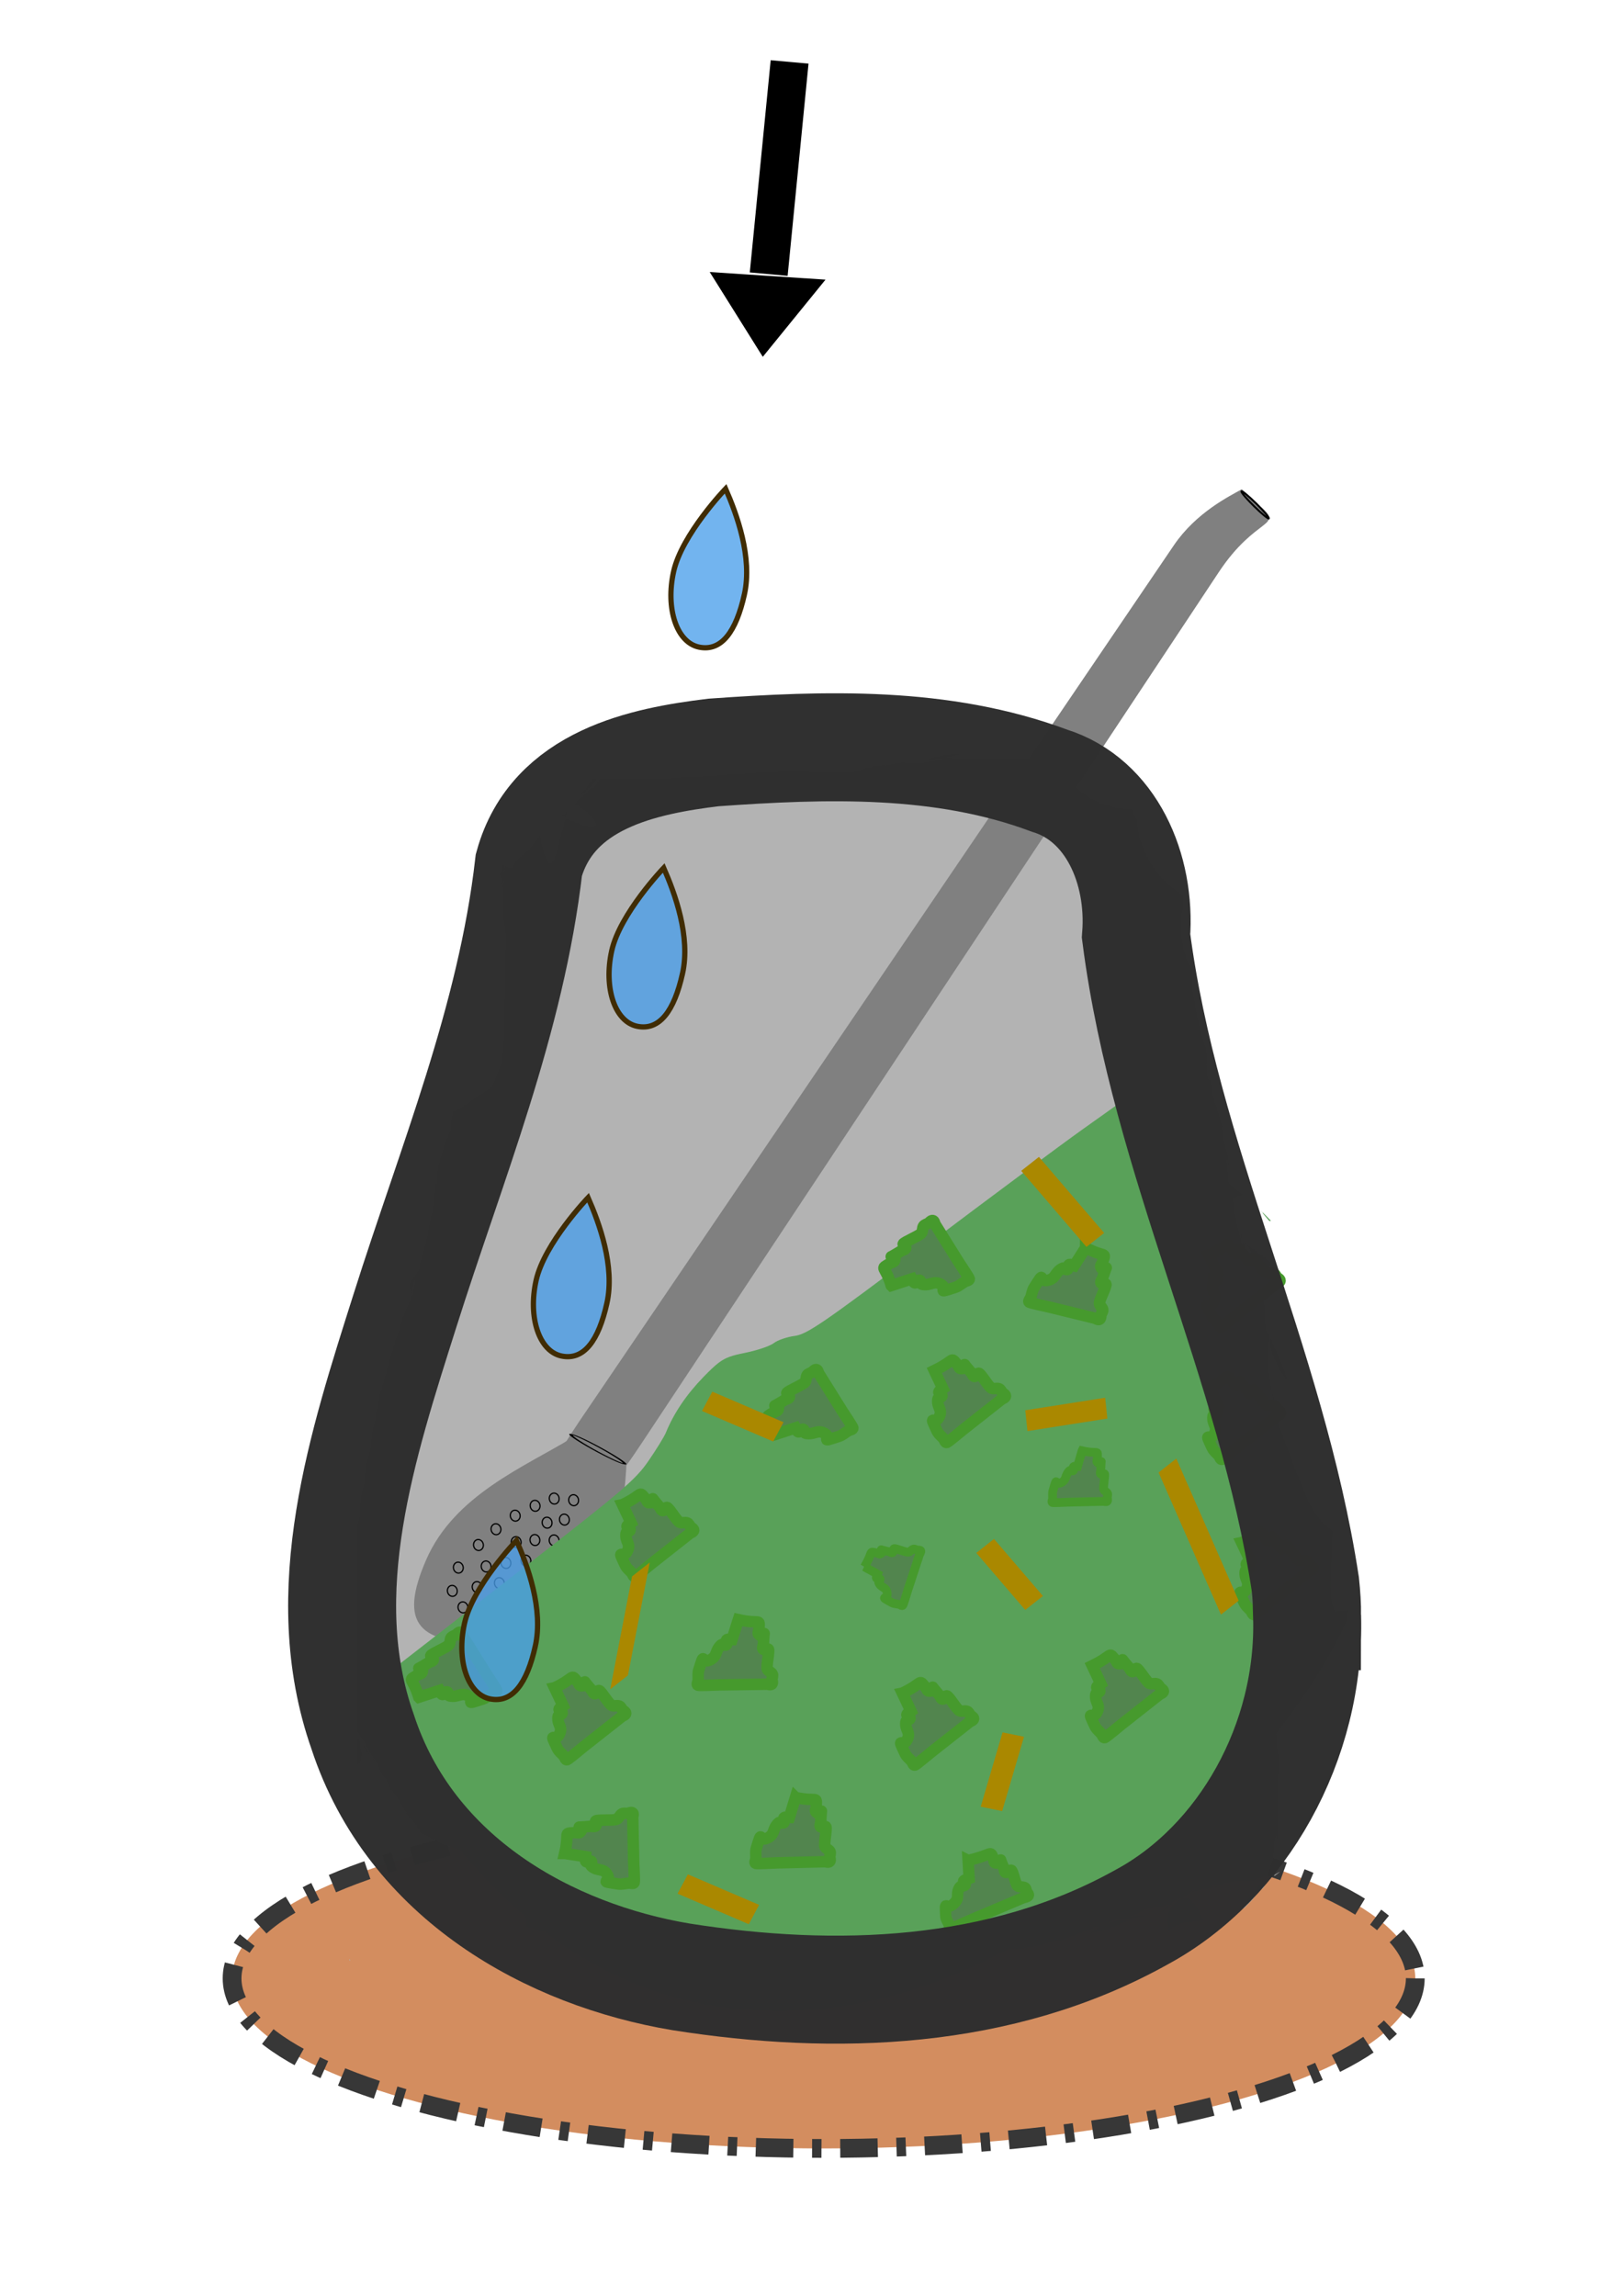 <?xml version="1.0" encoding="UTF-8" standalone="no"?>
<!-- Created with Inkscape (http://www.inkscape.org/) -->

<svg
   xmlns:dc="http://purl.org/dc/elements/1.1/"
   xmlns:cc="http://creativecommons.org/ns#"
   xmlns:rdf="http://www.w3.org/1999/02/22-rdf-syntax-ns#"
   xmlns:svg="http://www.w3.org/2000/svg"
   xmlns="http://www.w3.org/2000/svg"
   xmlns:sodipodi="http://sodipodi.sourceforge.net/DTD/sodipodi-0.dtd"
   xmlns:inkscape="http://www.inkscape.org/namespaces/inkscape"
   width="210mm"
   height="297mm"
   viewBox="0 0 210 297"
   version="1.1"
   id="svg8"
   inkscape:version="0.92.4 (5da689c313, 2019-01-14)"
   sodipodi:docname="rysunek5.svg">
  <defs
     id="defs2" />
  <sodipodi:namedview
     id="base"
     pagecolor="#ffffff"
     bordercolor="#666666"
     borderopacity="1.0"
     inkscape:pageopacity="0.0"
     inkscape:pageshadow="2"
     inkscape:zoom="0.49497475"
     inkscape:cx="231.77687"
     inkscape:cy="655.23544"
     inkscape:document-units="mm"
     inkscape:current-layer="layer1"
     showgrid="false"
     inkscape:window-width="1280"
     inkscape:window-height="971"
     inkscape:window-x="-8"
     inkscape:window-y="-8"
     inkscape:window-maximized="1"
     showguides="false" />
  <g
     inkscape:label="Layer 1"
     inkscape:groupmode="layer"
     id="layer1">
    <ellipse
       style="fill:none;stroke:#000000;stroke-width:0.159;stroke-opacity:1"
       id="path8107-6"
       cx="39.324"
       cy="207.471"
       rx="0.635"
       ry="0.712"
       transform="matrix(0.984,-0.175,0.178,0.984,0,0)" />
    <ellipse
       style="fill:none;stroke:#000000;stroke-width:0.159;stroke-opacity:1"
       id="path8107-76"
       cx="37.375"
       cy="209.893"
       rx="0.635"
       ry="0.712"
       transform="matrix(0.984,-0.175,0.178,0.984,0,0)" />
    <ellipse
       style="fill:none;stroke:#000000;stroke-width:0.159;stroke-opacity:1"
       id="path8107-9"
       cx="34.938"
       cy="211.831"
       rx="0.635"
       ry="0.712"
       transform="matrix(0.984,-0.175,0.178,0.984,0,0)" />
    <ellipse
       style="fill:none;stroke:#000000;stroke-width:0.159;stroke-opacity:1"
       id="path8107-2"
       cx="32.827"
       cy="212.961"
       rx="0.635"
       ry="0.712"
       transform="matrix(0.984,-0.175,0.178,0.984,0,0)" />
    <ellipse
       style="fill:none;stroke:#000000;stroke-width:0.159;stroke-opacity:1"
       id="path8107-89"
       cx="30.877"
       cy="214.737"
       rx="0.635"
       ry="0.712"
       transform="matrix(0.984,-0.175,0.178,0.984,0,0)" />
    <ellipse
       style="display:inline;fill:#d38d5f;stroke:#373737;stroke-width:2.427;stroke-miterlimit:4;stroke-dasharray:4.854, 2.427, 1.214, 2.427;stroke-dashoffset:0;stroke-opacity:1"
       id="path3748"
       cx="106.576"
       cy="255.935"
       rx="76.547"
       ry="22.001" />
    <path
       id="rect11637"
       style="display:inline;opacity:0.99;fill:#b3b3b3;fill-opacity:1;stroke:none;stroke-width:19.718;stroke-miterlimit:4;stroke-dasharray:none;stroke-dashoffset:0;stroke-opacity:1"
       d="m 123.812,97.486 c -0.444,-0.013 -1.449,0.104 -3.877,0.689 -0.35,0.084 0.712,0.103 1.069,0.097 0.349,-0.005 0.695,-0.067 1.041,-0.12 0.083,-0.024 0.165,-0.05 0.249,-0.072 0.06,-0.016 -0.115,0.052 -0.177,0.062 -0.024,0.004 -0.048,0.007 -0.072,0.011 -0.139,0.041 -0.279,0.081 -0.418,0.122 -0.765,0.133 -1.526,0.296 -2.295,0.398 -0.25,0.033 -0.504,0.006 -0.756,0.005 -0.552,-0.002 -1.123,0.002 -1.672,-0.073 -0.025,-0.003 0.049,-0.009 0.073,-0.014 0.14,-0.033 0.723,-0.168 0.334,-0.1 -0.535,0.094 -3.737,0.773 -2.472,0.331 -0.669,0.125 -1.34,0.253 -2.012,0.348 -0.48,0.17 -0.684,0.236 -0.485,0.119 -0.519,0.143 -1.183,0.326 -2.172,0.627 -0.261,0.08 -0.542,0.006 -0.813,0.005 -1.486,-0.008 -2.971,-0.057 -4.456,-0.113 -1.518,-0.031 -2.347,-0.066 -3.886,-0.016 -3.166,0.104 -6.324,0.441 -9.489,0.585 -0.637,0.019 -1.274,0.024 -1.911,0.057 -0.312,0.016 -4.098,0.313 -4.19,0.317 -1.083,0.05 -2.172,-0.071 -3.256,-0.026 -1.506,0.022 -3.014,0.06 -4.52,0.019 -0.589,0.847 -1.111,1.549 -0.944,0.937 -0.102,0.107 -0.215,0.223 -0.275,0.288 -0.217,0.232 -0.437,0.461 -0.664,0.681 -0.42,0.408 -0.785,0.704 -1.15,0.97 -0.015,0.121 -0.1,0.27 -0.229,0.431 2.696,1.423 4.858,4.562 -1.217,1.751 -1.311,4.463 -1.778,9.548 -3.309,2.24 -0.017,0.029 -0.035,0.058 -0.055,0.084 -1.513,1.988 -1.172,1.596 -2.557,2.791 0.541,-0.553 -0.064,0.07 -0.417,0.39 -0.123,0.178 -0.26,0.38 -0.377,0.559 -0.101,0.458 -0.412,0.461 -1.11,0.163 -0.015,0.108 -0.037,0.277 -0.05,0.367 -1.11e-4,0.035 0.002,0.064 0.002,0.098 -0.002,0.185 -0.058,0.364 -0.089,0.545 -0.047,0.273 0.044,-0.346 0.087,-0.644 5.46e-4,-0.146 -0.006,-0.255 -0.008,-0.391 -0.069,-0.03 -0.12,-0.046 -0.197,-0.083 -0.019,-0.002 -0.036,-0.003 -0.054,-0.006 -0.124,0.387 -0.249,0.773 -0.376,1.159 0.108,0.44 0.201,0.884 0.284,1.331 0.486,-0.824 0.397,-0.55 0.04,0.202 0.043,0.228 0.084,0.456 0.13,0.682 0.042,2.209 0.054,2.091 -0.018,2.919 0.102,0.666 0.236,2.044 0.24,2.081 0.18,1.692 -0.088,3.386 -0.052,5.077 0.022,1.793 -0.001,3.585 -0.012,5.377 0.023,1.901 7.72e-4,3.649 -0.238,5.551 -0.053,0.425 -0.089,0.859 -0.219,1.262 -0.34,1.054 -0.789,2.06 -1.183,3.09 -1.71,0.982 -3.3,2.341 -5.047,3.209 -0.022,0.081 -0.042,0.152 -0.065,0.231 -0.106,0.766 -0.211,1.532 -0.316,2.298 -0.323,0.792 -0.399,0.963 -0.589,1.42 -0.002,0.009 -0.01,0.027 -0.012,0.035 -0.057,0.159 -0.12,0.314 -0.18,0.472 -0.114,0.477 -0.326,1.166 -0.435,1.512 -0.088,0.269 -0.177,0.538 -0.265,0.806 -5.92e-4,0.009 -0.002,0.018 -0.003,0.028 0.009,-0.017 0.012,-0.009 0.007,0.035 -0.003,0.021 -0.01,0.04 -0.015,0.061 -0.005,0.074 -0.008,0.148 -0.015,0.222 -0.047,0.38 -0.085,0.763 -0.141,1.142 -0.048,0.324 -0.03,1.252 -0.172,0.966 -0.002,-0.006 -0.005,-0.015 -0.007,-0.021 -0.031,0.494 -0.085,0.983 -0.206,1.452 -0.041,1.063 -0.194,2.253 -0.472,3.106 -0.007,0.021 -0.01,0.021 -0.012,0.018 -0.017,0.142 -0.037,0.284 -0.056,0.426 0.088,-1.276 -0.034,0.652 -0.379,2.011 -0.477,1.876 -0.683,2.573 -0.757,2.71 -0.045,0.225 -0.122,0.572 -0.224,0.999 0.016,0.197 -0.038,0.391 -0.138,0.584 -6.24e-4,0.003 -6.24e-4,0.003 -0.002,0.006 -3.14e-4,9.8e-4 1.51e-4,-0.006 6.7e-5,-0.005 -0.465,0.887 -1.804,1.745 -0.87,2.711 0.142,-0.572 0.272,-1.096 0.402,-1.448 0.149,-0.404 -0.095,0.872 -0.21,1.29 -0.024,0.086 -0.061,0.168 -0.095,0.25 0.029,0.026 0.049,0.053 0.082,0.079 -0.185,0.405 -0.564,1.64 -0.564,1.258 -0.217,0.716 -0.484,1.416 -0.844,1.96 -0.248,1.033 -0.469,2.037 -0.949,2.981 -0.056,0.517 -0.13,0.686 -0.694,2.514 -0.177,0.574 0.334,-1.156 0.502,-1.733 -0.229,0.771 -0.459,1.542 -0.688,2.313 -0.012,0.028 -0.014,0.031 -0.025,0.057 -0.03,0.154 -0.058,0.308 -0.092,0.461 -0.161,0.731 -0.65,2.276 -0.768,2.671 -0.075,0.184 -0.13,0.647 -0.214,0.708 -0.068,0.539 -0.162,1.084 -0.33,1.479 -0.043,0.22 -0.051,0.87 -0.128,0.661 -0.007,-0.02 -0.004,-0.059 -0.007,-0.084 -0.113,1.146 -0.09,1.239 -0.547,2.977 -0.012,1.029 -0.082,1.305 -0.381,2.929 -0.024,0.129 -0.12,0.507 -0.108,0.376 0.036,-0.402 0.122,-0.796 0.182,-1.194 -0.155,0.824 -0.287,1.653 -0.465,2.472 -0.017,0.076 -0.056,0.212 -0.093,0.335 -0.002,0.024 -1.75e-4,0.047 -0.002,0.071 -0.055,0.765 -0.192,1.882 -0.428,2.693 -0.022,0.072 0.038,-0.3 0.02,-0.227 -0.059,0.245 -0.111,0.492 -0.165,0.739 0.005,0.126 0.013,0.252 0.007,0.378 -0.036,0.777 -0.102,2.098 -0.368,3.102 l -0.005,1.176 -0.018,4.167 -0.015,3.339 -0.015,3.432 -0.011,2.597 -0.013,2.903 c -0.005,1.128 -0.01,2.256 -0.015,3.383 -0.004,1.014 -0.009,2.027 -0.013,3.041 -0.002,0.828 -0.009,1.656 -0.014,2.484 0.063,0.149 0.124,0.299 0.176,0.452 0.004,0.01 0.009,0.021 0.012,0.032 0.02,0.049 0.014,0.03 0.034,0.08 0.004,0.027 0.008,0.053 0.012,0.08 0.009,0.032 0.02,0.064 0.028,0.097 0.401,0.481 0.684,0.888 1.201,1.879 0.046,0.089 0.13,0.261 0.201,0.397 0.127,0.19 0.266,0.4 0.345,0.514 0.751,1.081 0.398,0.618 -0.115,-0.061 0.007,0.014 0.013,0.026 0.02,0.04 0.398,0.575 0.127,0.197 0.032,0.061 0.064,0.134 0.099,0.22 0.137,0.316 0.121,0.158 0.247,0.313 0.377,0.475 -0.023,-0.044 -0.047,-0.087 -0.07,-0.132 -0.068,-0.136 0.36,0.478 0.259,0.369 -0.046,-0.049 -0.125,-0.158 -0.189,-0.238 0.288,0.562 0.603,1.107 0.904,1.661 -0.304,-0.447 -0.44,-0.653 -0.686,-1.016 0.332,0.533 0.674,1.059 1.026,1.576 -0.073,-0.152 -0.149,-0.302 -0.219,-0.455 -0.137,-0.3 0.132,0.218 0.381,0.697 0.019,0.029 0.039,0.06 0.059,0.089 0.007,0.009 0.005,0.002 0.007,0.007 -0.14,-0.293 -0.278,-0.586 -0.421,-0.877 -0.136,-0.278 0.536,1.021 0.421,0.877 0.064,0.135 0.13,0.27 0.195,0.405 -0.059,-0.11 -0.166,-0.318 -0.261,-0.501 -0.055,-0.08 -0.108,-0.162 -0.162,-0.242 0.187,0.389 0.381,0.772 0.583,1.152 0.012,0.018 0.034,0.055 0.044,0.071 -0.005,-0.005 -0.014,-0.015 -0.017,-0.019 0.005,0.007 0.007,0.014 0.012,0.021 0.007,0.006 0.017,0.011 0.024,0.018 -0.076,-0.174 -0.159,-0.361 -0.2,-0.483 -0.061,-0.179 0.114,0.218 0.237,0.511 0.592,0.495 1.333,1.864 1.734,2.616 0.127,0.129 0.259,0.253 0.38,0.389 0.182,0.205 -0.04,-0.016 -0.342,-0.32 0.062,0.116 0.144,0.271 0.183,0.339 0.009,0.022 0.03,0.066 0.043,0.096 0.384,0.473 0.772,0.941 1.186,1.381 0.028,0.03 0.029,0.025 0.032,0.022 -0.271,-0.387 -0.556,-0.763 -0.832,-1.146 -0.244,-0.339 0.861,1.124 0.832,1.146 0.106,0.151 0.216,0.298 0.313,0.456 0.126,0.206 0.235,0.424 0.338,0.645 0.215,0.101 0.431,0.201 0.646,0.303 2.905,1.387 1.611,0.826 4.528,1.94 5.821,2.224 8.447,6.318 8.51,9.92 0.28,0.053 0.577,0.111 1.075,0.201 0.386,0.171 0.431,0.189 0.729,0.32 1.222,-0.086 2.212,0.11 3.51,0.654 0.166,0.023 0.319,0.036 0.51,0.078 1.151,0.255 1.755,0.479 2.296,0.794 0.413,0.103 0.824,0.219 1.235,0.332 0.188,0.052 0.36,0.159 0.54,0.239 -2.053,-0.619 0.527,0.158 0.58,0.181 0.052,0.023 0.056,0.029 0.039,0.029 0.897,0.089 1.455,0.265 2.293,0.538 0.278,-0.016 0.554,-0.014 0.824,0.052 0.68,0.166 1.345,0.4 2.003,0.66 0.47,0.025 0.94,0.077 1.41,0.112 0.379,0.089 0.762,0.167 1.139,0.268 0.737,-0.071 1.146,-0.098 1.997,0.023 l 21.077,0.085 c 0.002,-3.9e-4 0.005,-7.3e-4 0.007,-9.8e-4 0.247,-0.036 0.5,-0.016 0.753,0.005 l 0.847,0.003 c 0.66,-0.011 1.353,-0.056 2.023,0.008 l 0.246,9.8e-4 c 0.926,-0.209 1.746,-0.35 2.699,-0.324 0.213,0.005 1.154,-0.005 1.711,0.042 0.794,-0.17 0.811,-0.155 2.658,-0.286 0.106,-0.008 0.213,0.015 0.319,0.029 0.037,0.006 0.089,-0.008 0.109,0.028 0.014,0.025 -0.089,0.054 -0.063,0.052 0.159,-0.012 0.314,-0.055 0.471,-0.083 1.391,-0.256 2.755,-0.447 4.16,-0.605 0.479,-0.113 0.765,-0.162 2.031,-0.303 0.039,-0.005 0.059,0.081 0.097,0.074 2.644,-0.477 -1.281,0.019 3.257,-0.458 0.27,0.012 0.54,0.023 0.81,0.036 0.201,0.01 0.406,-0.015 0.603,0.033 0.038,0.009 0.037,0.016 0.014,0.022 0.269,-0.059 0.539,-0.118 0.809,-0.177 -0.177,-0.086 0.377,-0.1 0.568,-0.138 0.815,-0.159 0.966,-0.177 1.189,-0.211 0.213,-0.066 0.4,-0.126 1.261,-0.349 0.641,-0.119 0.744,-0.131 1.067,-0.155 0.262,-0.107 0.524,-0.213 0.786,-0.32 -0.24,0.105 -0.705,0.3 -0.719,0.314 0.002,-2.5e-4 0.014,-0.003 0.017,-0.003 0.526,-0.196 1.045,-0.415 1.566,-0.622 -0.185,0.074 -0.743,0.289 -0.556,0.222 4.281,-1.532 -1.524,0.563 2.26,-0.841 0.132,-0.044 0.268,-0.072 0.398,-0.122 0.454,-0.172 0.886,-0.618 1.357,-0.528 0.662,-0.325 -0.012,0.138 -1.046,0.836 0.25,-0.037 0.516,-0.058 0.777,-0.083 0.705,-0.137 1.888,-0.499 4.169,-1.515 0.452,-0.201 -0.976,-0.045 -1.459,0.022 -0.418,0.058 -0.817,0.235 -1.226,0.352 -0.162,0.089 -0.308,0.227 -0.484,0.268 -0.17,0.04 0.31,-0.176 0.466,-0.264 1.447,-0.803 0.985,-0.572 2.893,-0.717 9.8e-4,-7.2e-4 0.002,-6.4e-4 0.005,-8.8e-4 0.453,-0.034 1.076,-0.097 1.856,-0.193 0.007,-0.027 0.011,-0.057 0.019,-0.083 -0.499,-0.044 -0.994,-0.063 -1.484,0.045 -0.078,0.047 -0.157,0.092 -0.235,0.139 0.028,-0.026 0.055,-0.053 0.068,-0.092 8.2e-4,-0.002 -6.6e-4,-0.002 7e-5,-0.005 -0.153,0.044 -0.306,0.096 -0.458,0.171 0.151,-0.055 0.504,-0.327 0.458,-0.171 0.056,-0.016 0.111,-0.03 0.167,-0.042 0.43,-0.261 0.861,-0.522 1.305,-0.751 0.686,-0.353 1.633,-0.46 2.524,-0.513 0.243,-0.062 0.476,-0.129 0.71,-0.198 0.039,-0.015 0.254,-0.101 0.267,-0.106 -0.038,0.035 0.069,-0.062 0.005,-8.7e-4 0.012,-0.003 -0.011,0.018 -0.021,0.027 0.04,-0.013 0.082,-0.026 0.121,-0.04 0.094,-0.071 0.166,-0.126 0.264,-0.2 -0.11,0.03 -0.22,0.059 -0.33,0.089 0.117,-0.039 0.254,-0.089 0.401,-0.142 0.499,-0.379 0.928,-0.701 0.641,-0.447 -0.149,0.132 -0.305,0.254 -0.456,0.383 0.097,-0.034 0.168,-0.056 0.223,-0.07 0.263,-0.217 0.518,-0.348 0.765,-0.393 0.409,-0.261 0.814,-0.532 1.212,-0.814 -0.135,0.026 -0.27,0.052 -0.405,0.079 -0.147,0.069 -0.314,0.153 -0.407,0.188 -0.115,0.044 0.221,-0.116 0.332,-0.173 0.025,-0.006 0.05,-0.01 0.075,-0.015 0.434,-0.205 0.928,-0.452 0.684,-0.274 -0.092,0.067 -0.186,0.13 -0.279,0.195 0.805,-0.158 1.61,-0.315 2.416,-0.472 0.058,-0.046 0.364,-0.173 0.619,-0.265 -0.296,0.018 -0.59,0.055 -0.884,0.1 -0.111,0.033 -0.222,0.062 -0.333,0.093 -0.106,0.029 0.209,-0.075 0.317,-0.091 0.005,-7.3e-4 0.012,-4.9e-4 0.017,-9.8e-4 0.092,-0.028 0.182,-0.061 0.276,-0.078 0.264,-0.048 0.665,-0.104 1.052,-0.162 1.294,-0.338 2.254,-0.576 3.482,-0.546 0.32,-0.012 0.637,-0.006 0.955,-0.002 0.569,-0.295 1.17,-0.504 1.907,-0.584 0.012,-0.404 0.189,-1.151 0.661,-2.226 0.162,-1.997 0.439,-4.153 0.533,-2.391 0.027,-0.072 0.057,-0.206 0.085,-0.326 0.003,-0.687 0.006,-1.374 0.009,-2.061 0.005,-1.202 0.006,-2.405 0.018,-3.608 0.009,-0.986 -0.018,-1.97 0.025,-2.955 0.072,-0.827 0.154,-1.636 -0.046,-2.458 -0.076,-0.766 -0.172,-1.529 -0.228,-2.297 -0.077,-1.059 0.067,-2.14 0.015,-3.2 0.008,-0.764 0.002,-1.525 -0.014,-2.289 -0.007,-0.028 -0.019,-0.054 -0.026,-0.082 -0.465,-1.92 -0.554,-3.335 -0.497,-5.191 l 0.009,-2.064 0.008,-1.924 0.008,-1.888 0.009,-2.227 0.008,-1.775 0.011,-2.555 0.012,-2.576 0.009,-2.234 0.011,-2.45 c 0.003,-0.707 0.006,-1.414 0.009,-2.12 0.005,-1.078 0.009,-2.156 0.014,-3.234 0.003,-0.713 0.006,-1.426 0.008,-2.14 0.003,-0.524 0.019,-1.049 0.002,-1.573 -0.009,-0.613 0.006,-1.216 0.034,-1.822 -0.247,-1.011 -0.36,-1.788 -0.289,-3.185 0.012,-0.14 0.025,-0.28 0.038,-0.419 -0.255,-1.054 -0.35,-1.644 -0.305,-3.168 0.005,-0.613 0.011,-1.226 -0.006,-1.839 7.9e-4,-0.051 0.006,-0.359 0.013,-0.629 0.009,-0.478 0.026,-1.013 0.059,-1.048 -0.109,-0.247 -0.14,-0.329 -0.259,-0.597 -0.133,-0.299 -0.102,0.031 -0.021,0.516 -0.11,-0.561 -0.221,-1.121 -0.331,-1.681 -0.002,-0.565 -0.006,-1.129 0.012,-1.694 0.002,-0.043 0.002,-0.087 0.006,-0.13 -0.034,-0.186 -0.062,-0.372 -0.063,-0.561 -0.008,-2.028 0.11,-3.516 0.808,-5.101 0.012,-0.057 0.017,-0.089 0.028,-0.148 -1.02,-0.855 -2.04,-1.694 -3.061,-2.307 3.87,7.749 0.605,4.56 -0.27,-0.152 -0.11,-0.062 -0.22,-0.13 -0.33,-0.186 -0.038,-0.346 -0.065,-0.694 -0.093,-1.04 -0.005,-0.011 -0.011,-0.016 -0.014,-0.026 -0.277,-0.53 0.003,0.883 0.245,1.789 0.074,0.225 0.143,0.452 0.221,0.675 -0.049,-0.074 -0.132,-0.344 -0.221,-0.675 -0.58,-1.755 -1.058,-3.55 -1.19,-5.428 -0.166,-0.637 -0.361,-1.265 -0.498,-1.91 -0.33,-1.55 -0.436,-2.497 -0.506,-4.064 -0.002,-0.036 0.049,0.051 0.061,0.085 0.119,0.358 0.229,0.72 0.341,1.08 -0.309,-2.012 -0.492,-2.826 -0.608,-3.339 9.2e-4,0.052 -9.7e-4,0.105 -6.6e-4,0.158 0.006,0.221 0.152,0.432 0.118,0.65 -0.031,0.202 -0.084,-0.398 -0.126,-0.597 -0.098,-0.52 -0.206,-1.038 -0.293,-1.561 -0.038,-0.227 -0.098,-0.455 -0.085,-0.686 0.005,-0.076 0.13,0.264 0.113,0.19 -0.381,-1.647 -1.073,-3.2 -1.386,-4.871 -0.081,-0.482 -0.148,-0.968 -0.221,-1.452 -0.029,-0.007 -0.059,-0.012 -0.089,-0.018 -0.576,-0.122 -0.274,-1.277 -0.412,-1.916 0.023,-0.331 0.046,-0.663 0.069,-0.994 -0.05,-0.353 -0.1,-0.706 -0.152,-1.059 -0.019,-0.042 -0.04,-0.088 -0.05,-0.117 -0.157,-0.453 -0.267,-0.926 -0.394,-1.391 -0.182,-0.666 -0.355,-1.334 -0.533,-2.002 -0.313,-1.663 -0.813,-3.393 -0.721,-5.123 0.023,-0.459 -0.068,-1.077 -0.062,-1.607 -0.98,-1.357 -1.28,-3.254 -1.467,-4.992 -0.109,-1.018 0.036,-2.187 0.336,-3.338 -0.012,-0.037 -0.019,-0.056 -0.031,-0.093 0.002,-0.407 -0.003,-0.814 -0.009,-1.222 -1.947,-1.172 -3.628,-2.869 -4.716,-5.075 -0.987,-2.003 -1.158,-3.144 -1.282,-4.784 -0.315,-0.298 -0.535,-0.732 -0.673,-1.277 -5.387,-0.228 -8.511,-3.207 -9.128,-6.58 -0.771,-0.003 -1.542,-0.006 -2.313,-0.009 -1.498,-0.006 -2.997,-0.012 -4.495,-0.018 -1.041,-0.004 -2.082,-0.005 -3.122,-0.013 -1.046,-0.008 -2.092,-0.014 -3.139,0.005 -0.584,-0.01 -1.199,0.01 -1.781,-0.079 -0.05,-0.008 0.101,-0.007 0.151,-0.016 1.014,-0.184 1.21,-0.24 1.572,-0.398 -0.049,-0.026 -0.113,-0.08 -0.38,-0.087 z m 37.294,63.409 c 0.09,0.051 0.18,0.098 0.27,0.152 -0.116,-0.233 -0.23,-0.463 -0.36,-0.716 0.026,0.19 0.056,0.378 0.09,0.564 z m -8.081,84.631 c -0.237,0.152 -0.478,0.294 -0.718,0.44 0.448,-0.119 0.895,-0.238 1.343,-0.357 -0.742,0.213 -1.137,0.315 -1.37,0.375 -0.089,0.054 -0.18,0.106 -0.27,0.16 -0.12,0.123 -0.225,0.25 -0.32,0.38 0.113,0.005 0.22,0.009 0.351,0.015 -0.084,0.008 -0.271,0.015 -0.376,0.021 -0.644,0.894 -0.731,1.931 -0.477,3.056 0.057,9.5e-4 0.082,-0.002 0.146,5.7e-4 0.135,-0.093 0.274,-0.198 0.4,-0.277 0.379,-0.236 0.787,-0.436 1.213,-0.524 0.857,-0.178 1.727,-0.261 2.597,-0.341 0.049,-0.019 0.097,-0.036 0.146,-0.055 -0.749,-1.848 -1.632,-3.081 -2.664,-2.893 z m -1.692,4.09 c -0.005,0.003 -0.011,0.008 -0.014,0.011 0.034,-9.8e-4 0.068,-0.007 0.103,-0.008 -0.045,-9.9e-4 -0.045,-9.9e-4 -0.088,-0.003 z m -0.014,0.011 c -0.041,0.002 -0.083,0.007 -0.125,0.01 0.005,0.021 0.012,0.044 0.017,0.065 0.036,-0.025 0.072,-0.049 0.109,-0.074 z m 0.346,-3.068 c 0.011,-0.012 0.017,-0.025 0.025,-0.036 -0.091,-0.003 -0.191,-0.009 -0.282,-0.006 -0.024,0.019 -0.046,0.039 -0.069,0.058 0.103,-0.005 0.235,-0.012 0.326,-0.017 z m -0.326,0.017 c -0.019,4.1e-4 -0.041,0.003 -0.06,0.005 -0.101,0.058 -0.199,0.121 -0.3,0.179 -0.011,0.006 0.029,-0.03 0.03,-0.033 -0.066,0.038 -0.136,0.079 -0.213,0.122 -0.438,0.398 -1.047,0.891 -0.742,0.684 0.44,-0.299 0.866,-0.621 1.285,-0.956 z m -0.33,0.15 c 0.078,-0.045 0.188,-0.106 0.251,-0.144 -0.037,9.7e-4 -0.074,0.006 -0.112,0.007 -0.012,0.009 -0.032,0.024 -0.043,0.032 -0.066,0.064 -0.094,0.097 -0.096,0.106 z m 0.139,-0.138 c 0.021,-0.015 0.053,-0.041 0.075,-0.058 -0.011,9.8e-4 -0.02,6.2e-4 -0.03,0.003 -0.019,0.019 -0.041,0.038 -0.06,0.055 0.005,-5.2e-4 0.011,3.6e-4 0.015,2.6e-4 z m 0.075,-0.058 c 0.046,-0.006 0.089,-0.006 0.132,-0.008 0.094,-0.059 0.161,-0.104 0.224,-0.147 0.062,-0.051 0.123,-0.104 0.184,-0.156 -0.078,0.032 -0.163,0.059 -0.245,0.088 -0.105,0.08 -0.208,0.157 -0.297,0.223 z m 0.541,-0.311 c 0.017,-0.007 0.031,-0.014 0.047,-0.021 0.076,-0.074 0.185,-0.132 0.324,-0.17 0.011,-0.008 0.017,-0.014 0.026,-0.022 -0.07,0.019 -0.14,0.037 -0.21,0.056 -0.062,0.052 -0.124,0.105 -0.187,0.157 z m 0.047,-0.021 c -0.043,0.041 -0.089,0.079 -0.231,0.177 -0.036,0.029 -0.07,0.06 -0.106,0.09 0.18,-0.105 0.358,-0.213 0.537,-0.321 0.007,-0.007 0.012,-0.014 0.019,-0.021 0.025,-0.025 0.048,-0.042 0.073,-0.065 -0.092,0.05 -0.189,0.097 -0.291,0.14 z m -0.339,0.266 c -0.031,0.018 -0.062,0.038 -0.093,0.056 0.011,-8.8e-4 0.019,-0.002 0.029,-0.003 0.021,-0.018 0.043,-0.036 0.064,-0.054 z m 0.807,-0.48 c 0.011,-0.006 0.019,-0.012 0.027,-0.018 -0.027,0.008 -0.055,0.016 -0.083,0.023 -0.015,0.009 -0.031,0.016 -0.045,0.025 0.039,-0.01 0.042,-0.015 0.101,-0.03 z m -6.065,2.137 c -0.093,0.033 -0.196,0.058 -0.273,0.11 -0.051,0.034 -0.184,0.16 -0.132,0.131 0.137,-0.076 0.27,-0.161 0.405,-0.241 z M 50.563,231.524 c -0.012,-0.01 -0.025,-0.018 -0.037,-0.028 0.021,0.047 0.033,0.081 0.055,0.13 0.012,0.022 0.021,0.045 0.034,0.067 0.009,0.01 0.017,0.019 0.026,0.029 0.005,-9.5e-4 -0.032,-0.088 -0.078,-0.198 z m -1.707,-2.846 c -0.182,-0.293 -0.358,-0.591 -0.531,-0.891 -0.012,0.012 -0.037,0.006 -0.089,-0.045 -0.038,-0.037 -0.064,-0.085 -0.098,-0.126 0.198,0.296 0.461,0.682 0.718,1.062 z m -0.531,-0.891 c 0.017,-0.018 -0.021,-0.119 -0.064,-0.229 -0.163,-0.212 -0.274,-0.35 -0.183,-0.185 0.078,0.141 0.167,0.274 0.248,0.414 z m -0.201,-0.545 c -0.01,-0.021 -0.021,-0.039 -0.032,-0.061 -0.039,-0.056 -0.058,-0.084 -0.096,-0.139 -0.091,-0.121 -0.167,-0.221 -0.264,-0.349 0.099,0.139 0.368,0.514 0.392,0.549 z m 5.239,-60.067 c -0.034,-0.031 -0.068,-0.061 -0.097,-0.092 -0.057,0.229 -0.119,0.467 -0.183,0.71 0.095,-0.205 0.194,-0.409 0.281,-0.618 z m 19.809,-61.373 c 0.085,-0.29 0.177,-0.573 0.269,-0.852 -0.236,0.195 -0.461,0.376 -0.623,0.507 -0.046,0.037 -0.096,0.065 -0.142,0.101 0.156,0.074 0.349,0.176 0.497,0.244 z m 72.477,-6.956 c 0.019,0.061 0.038,0.12 0.057,0.18 0.069,0.013 0.128,0.005 0.166,-0.042 -0.106,-0.068 -0.138,-0.085 -0.223,-0.138 z m -31.954,0.031 c -0.349,0.107 -0.556,0.184 -0.793,0.267 0.101,-0.022 0.207,-0.044 0.308,-0.076 0.165,-0.053 0.651,-0.241 0.485,-0.191 z m -36.927,1.839 c -0.535,0.627 -1.032,1.297 -1.475,1.999 -0.112,0.178 0.709,-0.536 1.481,-1.217 0.096,-0.232 0.263,-0.496 0.459,-0.768 -0.155,-0.006 -0.31,-0.006 -0.466,-0.015 z m -0.579,0.451 c -0.007,0.002 -0.03,0.029 -0.071,0.086 -0.004,0.005 -0.007,0.013 -0.012,0.019 0.009,4e-5 0.019,-7.2e-4 0.027,7e-5 0.005,-0.014 0.06,-0.106 0.056,-0.105 z m 0.572,0.367 c -4.04e-4,3.5e-4 -0.168,0.154 -0.206,0.188 0.066,-0.058 0.133,-0.116 0.201,-0.172 0.002,-0.005 0.002,-0.01 0.005,-0.015 z m -0.775,0.018 c -0.04,0.038 -0.096,0.082 -0.145,0.124 -0.334,0.508 -0.646,1.034 -0.97,1.55 0.129,-0.149 0.264,-0.316 0.406,-0.511 0.198,-0.271 0.507,-0.797 0.709,-1.163 z m -3.338,3.787 c -0.025,0.03 -0.09,0.105 -0.124,0.145 0.015,0.007 0.033,0.017 0.048,0.024 0.007,-0.009 0.017,-0.018 0.024,-0.026 0.044,-0.068 0.032,-0.054 0.061,-0.098 -0.005,-0.013 -0.01,-0.024 -0.009,-0.044 z m -2.949,1.884 c -0.046,0.023 -0.093,0.046 -0.139,0.069 -0.319,0.16 -0.161,0.105 0.146,-0.031 -0.002,-0.012 -0.005,-0.025 -0.007,-0.037 z m -11.135,36.651 c -0.002,9.8e-4 -0.007,0.003 -0.009,0.005 -0.007,0.049 -0.012,0.099 -0.02,0.148 0.01,-0.051 0.02,-0.102 0.03,-0.152 z m -0.052,0.263 c -0.115,0.4 -0.234,0.804 -0.325,1.159 -0.054,0.214 0.166,-0.407 0.22,-0.621 0.044,-0.177 0.07,-0.359 0.105,-0.538 z m 100.141,1.107 c 0.027,-0.169 -0.087,0.333 -0.095,0.504 -9.7e-4,0.022 -9.7e-4,0.045 -0.002,0.068 0.036,-0.204 0.049,-0.272 0.098,-0.572 z M 54.743,160.509 c -0.036,0.408 -0.053,0.637 -0.073,0.887 0.002,-0.017 0.012,-0.074 0.015,-0.084 0.034,-0.266 0.039,-0.535 0.059,-0.803 z m 109.025,9.193 c 0.005,0.029 0.007,0.058 0.012,0.087 0.007,0.052 0.044,0.206 0.036,0.154 -0.012,-0.081 -0.031,-0.161 -0.047,-0.241 z m -112.503,2.021 c -0.061,0.537 -0.084,0.822 -0.11,1.105 0.005,-0.02 0.012,-0.04 0.015,-0.061 0.064,-0.343 0.134,-1.391 0.095,-1.044 z m 113.018,1.083 c -0.007,0.076 -0.031,0.196 -0.025,0.259 0.055,0.534 0.035,1.092 0.197,1.598 0.007,0.025 0.019,0.049 0.027,0.073 0.079,0.176 0.153,0.355 0.199,0.544 0.293,0.733 0.66,1.431 0.973,2.155 1.162,1.582 1.675,2.263 -1.371,-4.628 z m -115.014,6.248 c -0.025,0.166 -0.052,0.427 -0.074,0.644 0.013,-0.039 0.031,-0.078 0.038,-0.116 0.028,-0.173 0.063,-0.701 0.037,-0.528 z m 115.299,0.681 c 0.032,0.756 0.148,1.473 0.519,2.178 -0.221,-0.984 -0.384,-1.634 -0.519,-2.178 z m 0.372,4.083 c 0.021,0.16 0.043,0.32 0.062,0.479 0.092,0.267 0.182,0.534 0.274,0.8 -0.124,-0.478 -0.24,-0.917 -0.337,-1.28 z m -117.818,6.86 c -0.04,0.181 -0.08,0.361 -0.118,0.542 -0.038,0.18 0.099,-0.323 0.125,-0.526 -0.005,0.007 -0.007,9.8e-4 -0.006,-0.017 z m -0.946,33.278 c -2.53e-4,0.047 -3.58e-4,0.093 -6.4e-4,0.14 0.029,0.034 0.068,0.079 0.095,0.11 -0.031,-0.079 -0.061,-0.164 -0.094,-0.25 z m -0.002,0.517 c -0.002,0.296 -0.003,0.593 -0.005,0.889 -0.004,1.015 0.004,2.03 -0.007,3.045 0.402,-0.228 0.633,-0.704 0.629,-1.522 -0.077,-0.493 -0.148,-0.988 -0.218,-1.483 -0.107,-0.322 -0.249,-0.628 -0.399,-0.929 z m 0.399,0.929 c 0.013,0.038 0.03,0.075 0.042,0.114 0.035,0.118 0.07,0.309 0.103,0.498 -0.044,-0.294 -0.115,-0.627 -0.199,-0.981 0.017,0.123 0.038,0.247 0.055,0.37 z m 0.144,0.611 c 0.048,0.325 0.073,0.615 0.074,0.871 0.028,0.18 0.05,0.361 0.08,0.54 0.086,0.51 -0.016,-0.625 -0.154,-1.412 z m -0.083,-0.86 c 0.985,1.376 0.635,0.89 0.954,1.339 -0.019,-0.054 -0.04,-0.107 -0.06,-0.161 -0.305,-0.385 -0.595,-0.787 -0.894,-1.178 z m 0.168,0.388 c 0.021,0.079 0.366,0.624 1.114,1.745 -0.125,-0.241 -0.223,-0.504 -0.318,-0.77 -0.435,-0.573 -0.823,-1.076 -0.796,-0.975 z m 2.269,4.312 c 0.003,0.008 0.027,0.044 0.08,0.111 0.267,0.343 0.552,0.669 0.836,0.995 -0.017,-0.046 -0.033,-0.092 -0.05,-0.137 -0.435,-0.498 -0.88,-1.008 -0.865,-0.969 z m 2.116,3.151 c 0.275,0.303 0.567,0.589 0.857,0.875 -0.021,-0.04 -0.044,-0.081 -0.066,-0.121 -0.284,-0.253 -0.981,-0.968 -0.791,-0.754 z m 0.414,0.467 c 0.222,0.264 0.439,0.534 0.657,0.803 -0.056,-0.105 -0.114,-0.209 -0.17,-0.314 -0.179,-0.181 -0.378,-0.382 -0.487,-0.489 z m 113.995,8.69 c 0.011,-0.027 -0.314,0.167 -0.648,0.367 -0.033,0.045 -0.065,0.093 -0.098,0.139 0.026,3e-4 0.051,-1.8e-4 0.078,2.8e-4 0.238,-0.18 0.32,-0.234 0.604,-0.45 0.042,-0.032 0.062,-0.051 0.065,-0.056 z m -1.752,1.083 c -0.002,0.002 -0.005,0.002 -0.007,0.005 -0.005,0.006 -0.008,0.009 -0.012,0.014 -9.7e-4,0.003 -0.002,0.008 -0.005,0.013 0.007,-0.008 0.017,-0.023 0.022,-0.03 z m -0.022,0.03 c -0.021,0.03 -0.059,0.077 -0.083,0.109 0.014,6.3e-4 0.029,0.003 0.043,0.005 0.014,-0.038 0.026,-0.076 0.04,-0.113 z m -0.083,0.109 c -9.7e-4,-2.5e-4 -0.005,3.8e-4 -0.007,4e-5 -0.021,0.027 -0.048,0.064 -0.071,0.092 0.002,-5.4e-4 0.005,-9.8e-4 0.011,-9.8e-4 0.022,-0.029 0.048,-0.064 0.068,-0.091 z m -0.068,0.091 c -0.071,0.094 -0.136,0.182 -0.224,0.3 0.053,-0.038 0.171,-0.128 0.229,-0.171 0.027,-0.04 0.045,-0.071 0.07,-0.109 0.002,-0.008 0.005,-0.016 0.007,-0.024 -0.028,9.7e-4 -0.055,0.003 -0.083,0.005 z m -0.224,0.3 c -0.007,0.006 -0.026,0.019 -0.033,0.025 -0.012,0.015 -0.019,0.025 -0.03,0.04 0.011,-0.006 0.019,-0.012 0.029,-0.018 0.015,-0.019 0.022,-0.029 0.035,-0.047 z m -0.035,0.047 c -0.284,0.38 -0.221,0.287 -0.702,0.936 -0.215,0.29 0.246,-0.347 0.673,-0.918 -0.043,0.024 -0.084,0.051 -0.126,0.076 0.033,-0.024 0.12,-0.09 0.156,-0.115 0.092,-0.122 0.17,-0.222 0.248,-0.323 -0.052,0.002 -0.105,0.006 -0.157,0.006 -0.685,0.51 -1.475,1.232 -0.836,0.833 -0.037,0.029 -0.077,0.054 -0.113,0.084 -0.565,0.465 -1.56,1.954 -1.838,2.521 0.063,-0.02 0.125,-0.047 0.189,-0.063 0.032,-0.009 0.063,-0.021 0.095,-0.03 0.395,-0.406 0.76,-0.784 1.076,-1.116 0.412,-0.546 1.039,-1.317 1.506,-1.977 -0.057,0.03 -0.116,0.055 -0.172,0.086 z m 0.321,-0.438 c 0.027,-0.034 0.07,-0.093 0.093,-0.122 9.7e-4,-0.003 9.7e-4,-0.006 0.002,-0.008 -0.057,0.037 -0.116,0.08 -0.177,0.124 0.027,0.003 0.054,0.003 0.081,0.006 z m 0.011,0.12 c -0.021,0.031 -0.04,0.063 -0.06,0.094 0.011,-0.007 0.027,-0.019 0.036,-0.026 0.007,-0.023 0.017,-0.045 0.024,-0.068 z m -0.065,0.185 c -0.025,0.012 -0.051,0.024 -0.075,0.037 -0.124,0.206 -0.239,0.429 -0.353,0.723 0.126,-0.141 0.207,-0.238 0.307,-0.355 0.039,-0.136 0.079,-0.272 0.122,-0.405 z m -5.246,0.037 c 0.472,-0.068 0.566,-0.079 -0.502,0.066 -0.015,0.006 -0.031,0.013 -0.046,0.019 0.196,-0.029 0.401,-0.064 0.548,-0.085 z m -0.958,0.251 c -0.216,0.09 -0.435,0.169 -0.657,0.231 0.363,-0.071 0.727,-0.142 1.09,-0.213 -0.144,-0.007 -0.289,-0.015 -0.433,-0.018 z m 3.192,0.25 c -0.057,0.025 -0.115,0.047 -0.171,0.074 -0.289,0.139 -1.052,0.772 -0.783,0.59 0.354,-0.241 0.648,-0.449 0.954,-0.664 z m -9.483,2.308 c -0.024,0.003 -0.051,0.011 -0.075,0.015 -0.002,0.003 6.5e-4,4.1e-4 -0.002,0.005 -0.011,0.01 -0.03,0.028 -0.041,0.039 0.019,-4.1e-4 0.039,-0.002 0.059,-0.003 0.05,-0.046 0.028,-0.026 0.06,-0.055 z m -0.119,0.022 c -0.045,0.008 -0.088,0.015 -0.136,0.026 -0.007,0.003 -0.033,0.015 -0.04,0.019 0.044,-0.002 0.08,-0.006 0.124,-0.007 0.017,-0.013 0.038,-0.029 0.052,-0.039 z m 3.982,2.103 c -0.028,0.007 -0.056,0.009 -0.084,0.016 -0.11,0.027 -0.425,0.172 -0.318,0.133 0.134,-0.049 0.268,-0.099 0.402,-0.149 z m -86.163,1.193 c -0.05,0.002 -0.025,0.042 -0.147,0.098 0.012,0.009 0.041,0.029 0.046,0.032 0.144,-0.025 0.294,-0.054 0.43,-0.073 -0.037,-0.006 -0.313,-0.057 -0.328,-0.057 z m -0.156,0.102 c -0.06,0.026 -0.145,0.055 -0.301,0.087 0.123,-0.024 0.232,-0.039 0.349,-0.06 -0.009,-0.006 -0.031,-0.018 -0.048,-0.028 z m 2.298,0.364 c 0.124,0.054 0.406,0.18 0.499,0.219 0.009,-9.8e-4 0.019,-0.003 0.03,-0.005 -0.204,-0.089 -0.325,-0.135 -0.529,-0.215 z m -0.129,0.315 c -0.014,-0.002 -0.06,0.016 -0.045,0.014 0.024,-0.003 0.042,-0.008 0.066,-0.011 -0.007,-5.2e-4 -0.014,-0.002 -0.021,-0.003 z m 66.936,0.33 c -0.032,0.005 -0.091,0.007 -0.117,0.011 -0.174,0.029 -0.344,0.08 -0.514,0.131 0.066,-0.006 0.342,-0.032 0.421,-0.038 0.072,-0.033 0.137,-0.071 0.21,-0.103 z m -1.232,0.327 c -0.085,0.029 -0.169,0.058 -0.254,0.085 -0.044,0.014 -0.166,0.086 -0.123,0.069 0.126,-0.05 0.251,-0.103 0.376,-0.154 z m -58.903,0.605 c 0.204,0.07 0.409,0.14 0.613,0.21 6.19e-4,2.5e-4 0.002,-2.6e-4 0.002,-2.6e-4 0.112,0.008 0.187,0.022 0.286,0.032 -0.152,-0.03 -0.682,-0.189 -0.902,-0.242 z m 54.412,0.259 c -0.087,0.02 -0.369,0.036 -0.477,0.088 -0.031,0.016 0.068,-0.003 0.103,-0.006 0.125,-0.027 0.25,-0.056 0.375,-0.083 z m -52.472,0.406 c 0.178,0.061 0.355,0.121 0.533,0.182 0.005,-8e-4 0.01,-2.9e-4 0.014,-9.8e-4 0.007,-0.006 -0.192,-0.092 -0.288,-0.138 -0.086,-0.014 -0.172,-0.028 -0.258,-0.043 z m 45.63,0.197 c -0.198,0.029 -0.776,0.11 -0.542,0.125 0.29,-0.071 0.377,-0.086 0.542,-0.125 z m -43.286,0.739 c -0.046,-0.01 -0.188,0.03 -0.141,0.024 0.052,-0.007 0.103,-0.014 0.155,-0.021 -0.004,-8.6e-4 -0.01,-0.002 -0.014,-0.003 z m 35.37,0.173 c -0.597,0.016 -0.367,0.042 -0.242,0.06 0.121,-0.026 0.168,-0.036 0.266,-0.057 -0.005,-4.3e-4 -0.017,-0.003 -0.024,-0.003 z m -72.144,-0.255 -6.78e-4,0.157 c 0.011,0.022 0.021,0.03 0.032,0.051 l 0.09,3.4e-4 c -0.041,-0.07 -0.082,-0.139 -0.121,-0.208 z"
       inkscape:connector-curvature="0" />
    <path
       style="fill:none;stroke:none;stroke-width:0.317px;stroke-linecap:butt;stroke-linejoin:miter;stroke-opacity:1"
       d="m 47.23,190.392 c 0.241,-15.622 5.949,-0.328 8.749,-1.145 0.34,-0.099 0.642,-0.282 0.963,-0.423 0.321,-0.141 0.664,-0.248 0.963,-0.423 0.189,-0.111 0.293,-0.314 0.482,-0.425 0.299,-0.175 0.642,-0.282 0.963,-0.423 0.321,-0.141 0.623,-0.324 0.963,-0.423 0.152,-0.044 0.367,0.102 0.48,0.002 0.114,-0.1 -0.112,-0.326 0.002,-0.427 0.227,-0.2 0.734,0.204 0.961,0.003 0.114,-0.1 -0.112,-0.326 0.002,-0.427 0.114,-0.1 0.32,9.8e-4 0.48,0.002 1.601,0.007 3.203,0.013 4.804,0.019 5.765,0.023 11.53,0.046 17.296,0.07 3.187,0.013 -0.679,-0.204 1.439,0.432 0.142,0.043 3.362,0.014 3.363,0.013 0.351,-0.061 0.611,-0.362 0.963,-0.423 0.943,-0.164 1.929,0.114 2.883,0.012 1.243,-0.133 2.657,-0.42 3.847,-0.838 0.333,-0.117 0.623,-0.323 0.963,-0.423 0.456,-0.133 0.985,0.139 1.441,0.006 0.215,-0.063 0.279,-0.336 0.482,-0.425 0.144,-0.063 0.367,0.102 0.48,0.002 0.114,-0.1 -0.112,-0.326 0.002,-0.427 0.114,-0.1 0.367,0.102 0.48,0.002 0.114,-0.1 -0.112,-0.326 0.002,-0.427 0.114,-0.1 0.337,0.065 0.48,0.002 0.203,-0.089 0.279,-0.336 0.482,-0.425 0.191,-0.084 1.343,0.093 1.441,0.006 0.114,-0.1 -0.112,-0.326 0.002,-0.427 0.099,-0.087 1.25,0.09 1.441,0.006 0.203,-0.089 0.267,-0.362 0.482,-0.425 0.376,-0.11 2.618,0.128 2.883,0.012 0.203,-0.089 0.279,-0.336 0.482,-0.425 0.072,-0.031 1.816,-0.024 1.922,0.008 0.424,0.127 2.498,1.065 2.877,1.291 0.188,0.112 0.276,0.338 0.479,0.428 0.452,0.203 0.943,0.342 1.439,0.432 0.314,0.057 0.641,0.002 0.961,0.003 0.16,6.2e-4 0.337,-0.062 0.48,0.002 0.202,0.091 0.276,0.338 0.479,0.428 0.143,0.064 0.368,-0.099 0.48,0.002 0.113,0.101 -0.115,0.326 -0.002,0.427 0.226,0.202 0.735,-0.198 0.961,0.003 0.113,0.101 -0.115,0.326 -0.002,0.427 0.098,0.088 1.251,-0.08 1.441,0.006 0.202,0.091 0.276,0.338 0.479,0.428 0.146,0.065 1.225,0.005 1.441,0.006 0.961,0.003 1.922,0.008 2.883,0.012 3.523,0.014 7.046,0.028 10.57,0.043 3.203,0.013 6.406,0.026 9.609,0.039 0.961,0.003 1.922,0.008 2.883,0.012 0.16,6.1e-4 0.32,9.8e-4 0.48,0.002 0.16,6.2e-4 0.337,-0.062 0.48,0.002 0.202,0.091 0.276,0.338 0.479,0.428 0.384,0.172 1.058,-0.166 1.441,0.006 0.202,0.091 0.276,0.338 0.479,0.428 0.146,0.065 1.225,0.005 1.441,0.006 0.961,0.003 1.922,0.008 2.883,0.012 1.922,0.008 3.843,0.015 5.765,0.023 0.801,0.003 1.601,0.007 2.402,0.01 0.16,6.2e-4 0.32,9.8e-4 0.48,0.002 0.16,6.2e-4 0.337,-0.062 0.48,0.002 1.996,0.896 -0.513,-0.032 0.477,0.855 0.113,0.101 0.368,-0.099 0.48,0.002 0.113,0.101 -0.073,0.299 -0.002,0.427 0.1,0.18 0.378,0.248 0.479,0.428 0.095,0.169 -0.103,1.192 -0.006,1.28 0.113,0.101 0.368,-0.099 0.48,0.002 0.113,0.101 -9.7e-4,0.284 -0.002,0.427 -0.005,0.995 -0.008,1.991 -0.013,2.986 -0.003,0.711 -0.006,1.422 -0.009,2.133 -6e-4,0.142 -0.115,0.326 -0.002,0.427 0.113,0.101 0.368,-0.099 0.48,0.002 0.226,0.202 -0.229,0.651 -0.003,0.853 0.113,0.101 0.368,-0.099 0.48,0.002 0.239,0.214 -0.245,1.065 -0.006,1.28 0.113,0.101 0.368,-0.099 0.48,0.002 0.113,0.101 -0.073,0.299 -0.002,0.427 0.101,0.18 0.378,0.248 0.479,0.428 0.142,0.255 -0.229,0.651 -0.003,0.853 0.113,0.101 0.368,-0.099 0.48,0.002 0.102,0.092 -0.095,1.471 -0.007,1.706 0.112,0.302 0.365,0.553 0.477,0.855 0.05,0.135 -0.052,0.291 -0.002,0.427 0.112,0.302 0.365,0.553 0.477,0.855 0.05,0.135 -9.7e-4,0.284 -0.002,0.427 -9.8e-4,0.284 -0.104,0.583 -0.003,0.853 0.071,0.191 0.378,0.248 0.479,0.428 0.152,0.273 -0.135,1.362 -0.007,1.706 0.112,0.302 0.365,0.553 0.477,0.855 0.1,0.27 -0.104,0.583 -0.003,0.853 0.112,0.302 0.365,0.553 0.477,0.855 0.1,0.27 -0.002,0.569 -0.003,0.853 -0.003,0.711 -0.006,1.422 -0.009,2.133 -0.009,2.133 -0.019,4.265 -0.028,6.398 -4.5e-4,0.104 0.009,1.266 -0.006,1.28 -0.114,0.1 -0.408,-0.129 -0.48,-0.002 -0.144,0.254 -0.002,0.569 -0.003,0.853 -0.161,0.284 -0.284,0.587 -0.484,0.851 -0.126,0.167 -0.279,0.336 -0.482,0.425 -0.143,0.063 -0.408,-0.129 -0.48,-0.002 -0.144,0.254 0.141,0.599 -0.003,0.853 -0.072,0.127 -0.337,-0.065 -0.48,-0.002 -0.203,0.089 -0.279,0.336 -0.482,0.425 -0.143,0.063 -0.367,-0.102 -0.48,-0.002 -0.114,0.1 0.07,0.3 -0.002,0.427 -0.102,0.179 -0.38,0.245 -0.482,0.425 -0.072,0.127 0.07,0.3 -0.002,0.427 -1.008,1.771 0.035,-0.456 -0.963,0.423 -0.227,0.2 0.224,0.653 -0.003,0.853 -0.114,0.1 -0.367,-0.102 -0.48,-0.002 -0.114,0.1 0.07,0.3 -0.002,0.427 -0.102,0.179 -0.38,0.245 -0.482,0.425 -0.072,0.127 0.07,0.3 -0.002,0.427 -0.204,0.359 -0.76,0.49 -0.965,0.849 -0.144,0.254 0.141,0.599 -0.003,0.853 -0.102,0.179 -0.38,0.245 -0.482,0.425 -0.144,0.254 0.141,0.599 -0.003,0.853 -0.102,0.179 -0.38,0.245 -0.482,0.425 -0.072,0.127 0.112,0.326 -0.002,0.427 -0.114,0.1 -0.367,-0.102 -0.48,-0.002 -0.114,0.1 0.112,0.326 -0.002,0.427 -0.114,0.1 -0.367,-0.102 -0.48,-0.002 -0.227,0.2 0.224,0.653 -0.003,0.853 -0.114,0.1 -0.367,-0.102 -0.48,-0.002 -0.227,0.2 0.224,0.653 -0.003,0.853 -0.114,0.1 -0.367,-0.102 -0.48,-0.002 -0.114,0.1 0.112,0.326 -0.002,0.427 -0.998,0.879 0.045,-1.348 -0.963,0.423 -0.144,0.254 0.224,0.653 -0.003,0.853 -0.114,0.1 -0.367,-0.102 -0.48,-0.002 -0.114,0.1 0.07,0.3 -0.002,0.427 -0.291,0.511 -1.156,0.763 -1.447,1.274 -0.072,0.127 0.112,0.326 -0.002,0.427 -0.114,0.1 -0.367,-0.102 -0.48,-0.002 -0.114,0.1 0.07,0.3 -0.002,0.427 -0.102,0.179 -0.322,0.283 -0.482,0.425 -0.161,0.142 -0.279,0.336 -0.482,0.425 -0.144,0.063 -0.337,-0.065 -0.48,-0.002 -0.203,0.089 -0.279,0.336 -0.482,0.425 -0.143,0.063 -0.367,-0.102 -0.48,-0.002 -0.114,0.1 0.112,0.326 -0.002,0.427 -0.998,0.879 0.045,-1.348 -0.963,0.423 -0.072,0.127 0.112,0.326 -0.002,0.427 -0.114,0.1 -0.367,-0.102 -0.48,-0.002 -0.114,0.1 0.142,0.364 -0.002,0.427 -0.287,0.126 -0.674,-0.13 -0.961,-0.003 -0.143,0.063 0.112,0.326 -0.002,0.427 -0.114,0.1 -0.367,-0.102 -0.48,-0.002 -0.998,0.879 1.519,-0.028 -0.484,0.851 -0.143,0.063 -0.337,-0.065 -0.48,-0.002 -0.203,0.089 -0.279,0.336 -0.482,0.425 -0.144,0.063 -0.337,-0.065 -0.48,-0.002 -0.203,0.089 -0.279,0.336 -0.482,0.425 -0.144,0.063 -0.367,-0.102 -0.48,-0.002 -0.114,0.1 0.112,0.326 -0.002,0.427 -1.882,1.657 -0.258,-0.1 -1.443,0.421 -0.406,0.178 -0.534,0.724 -0.965,0.849 -0.304,0.089 -0.65,-0.071 -0.961,-0.003 -0.348,0.076 -0.623,0.323 -0.963,0.423 -0.152,0.044 -0.328,-0.046 -0.48,-0.002 -3.484,1.016 0.758,-0.12 -1.445,0.847 -0.144,0.063 -0.337,-0.065 -0.48,-0.002 -0.203,0.089 -0.279,0.336 -0.482,0.425 -0.385,0.169 -1.056,-0.175 -1.441,-0.006 -2.003,0.88 0.514,-0.027 -0.484,0.851 -0.114,0.1 -0.337,-0.065 -0.48,-0.002 -0.203,0.089 -0.279,0.336 -0.482,0.425 -0.143,0.063 -0.367,-0.102 -0.48,-0.002 -0.114,0.1 0.112,0.326 -0.002,0.427 -0.114,0.1 -0.367,-0.102 -0.48,-0.002 -0.114,0.1 0.07,0.3 -0.002,0.427 -0.102,0.179 -0.322,0.283 -0.482,0.425 -0.161,0.142 -0.279,0.336 -0.482,0.425 -1.344,0.59 0.795,-1.782 -1.445,0.847 -1.61,1.889 0.801,-0.044 -1.447,1.274 -0.189,0.111 -0.267,0.362 -0.482,0.425 -0.304,0.089 -0.657,-0.092 -0.961,-0.003 -0.215,0.063 -0.293,0.314 -0.482,0.425 -0.299,0.175 -0.664,0.248 -0.963,0.423 -0.189,0.111 -0.279,0.336 -0.482,0.425 -0.143,0.063 -0.337,-0.065 -0.48,-0.002 -0.203,0.089 -0.279,0.336 -0.482,0.425 -0.287,0.126 -0.674,-0.13 -0.961,-0.003 -0.203,0.089 -0.279,0.336 -0.482,0.425 -0.385,0.169 -1.056,-0.175 -1.441,-0.006 -0.143,0.063 0.112,0.326 -0.002,0.427 -0.114,0.1 -0.32,-9.8e-4 -0.48,-0.002 -0.472,-0.002 -2.564,-0.104 -2.883,-0.012 -0.34,0.099 -0.623,0.324 -0.963,0.423 -0.152,0.044 -0.328,-0.046 -0.48,-0.002 -0.34,0.099 -0.615,0.347 -0.963,0.423 -0.467,0.102 -0.961,-0.003 -1.441,-0.006 -0.961,-0.003 -1.922,-0.008 -2.883,-0.012 -0.48,-0.002 -0.985,-0.139 -1.441,-0.006 -0.215,0.063 -0.267,0.362 -0.482,0.425 -0.304,0.089 -0.641,-0.002 -0.961,-0.003 -0.32,-9.8e-4 -0.641,-0.002 -0.961,-0.003 -1.281,-0.006 -2.562,-0.01 -3.843,-0.015 -0.334,-9.8e-4 -2.228,-0.086 -2.402,-0.01 -0.203,0.089 -0.267,0.362 -0.482,0.425 -0.274,0.08 -1.95,-0.008 -2.402,-0.01 -1.922,-0.008 -3.844,-0.015 -5.765,-0.023 -1.601,-0.007 -3.203,-0.013 -4.804,-0.019 -0.387,-9.8e-4 -1.621,0.083 -1.922,-0.008 -0.339,-0.102 -0.612,-0.352 -0.959,-0.43 -0.833,-0.189 -2.049,0.177 -2.883,-0.012 -0.22,-0.05 -0.276,-0.338 -0.479,-0.428 -0.143,-0.064 -0.32,-9.9e-4 -0.48,-0.002 -0.32,-9.8e-4 -0.65,0.066 -0.961,-0.003 -0.347,-0.079 -0.612,-0.352 -0.959,-0.43 -0.31,-0.07 -0.657,0.087 -0.961,-0.003 -0.215,-0.065 -0.276,-0.338 -0.479,-0.428 -0.189,-0.085 -1.928,-0.008 -2.402,-0.01 -0.16,-6.3e-4 -0.368,0.099 -0.48,-0.002 -0.113,-0.101 0.115,-0.326 0.002,-0.427 -0.226,-0.202 -0.735,0.198 -0.961,-0.003 -0.99,-0.887 1.519,0.041 -0.477,-0.855 -0.286,-0.128 -0.735,0.198 -0.961,-0.003 -0.113,-0.101 0.115,-0.326 0.002,-0.427 -0.226,-0.202 -0.675,0.124 -0.961,-0.003 -0.202,-0.091 -0.276,-0.338 -0.479,-0.428 -0.286,-0.128 -0.675,0.124 -0.961,-0.003 -0.505,-0.227 -0.452,-0.63 -0.957,-0.857 -0.19,-0.085 -1.343,0.082 -1.441,-0.006 -0.113,-0.101 0.115,-0.326 0.002,-0.427 -0.098,-0.088 -1.251,0.08 -1.441,-0.006 -2.194,-0.985 2.038,0.185 -1.438,-0.859 -0.152,-0.045 -0.368,0.099 -0.48,-0.002 -0.113,-0.101 0.115,-0.326 0.002,-0.427 -0.113,-0.101 -0.337,0.062 -0.48,-0.002 -0.575,-0.258 -0.86,-1.027 -1.436,-1.285 -0.143,-0.064 -0.368,0.099 -0.48,-0.002 -0.113,-0.101 0.115,-0.326 0.002,-0.427 -0.226,-0.202 -0.735,0.198 -0.961,-0.003 -0.113,-0.101 0.115,-0.326 0.002,-0.427 -0.113,-0.101 -0.337,0.062 -0.48,-0.002 -0.404,-0.181 -0.553,-0.675 -0.957,-0.857 -0.143,-0.064 -0.337,0.062 -0.48,-0.002 -0.202,-0.091 -0.276,-0.338 -0.479,-0.428 -0.143,-0.064 -0.337,0.062 -0.48,-0.002 -1.996,-0.896 0.513,0.031 -0.477,-0.855 -0.113,-0.101 -0.337,0.062 -0.48,-0.002 -0.202,-0.091 -0.319,-0.286 -0.479,-0.428 -0.16,-0.143 -0.378,-0.248 -0.479,-0.428 -0.071,-0.127 0.115,-0.326 0.002,-0.427 -0.113,-0.101 -0.368,0.099 -0.48,-0.002 -0.113,-0.101 0.073,-0.299 0.002,-0.427 -0.286,-0.513 -1.15,-0.772 -1.436,-1.285 -0.071,-0.127 0.073,-0.299 0.002,-0.427 -0.1,-0.18 -0.378,-0.248 -0.479,-0.428 -0.142,-0.255 0.229,-0.651 0.004,-0.853 -0.113,-0.101 -0.368,0.099 -0.48,-0.002 -0.252,-0.226 -0.224,-0.629 -0.477,-0.855 -0.113,-0.101 -0.368,0.099 -0.48,-0.002 -0.113,-0.101 0.073,-0.299 0.002,-0.427 -1.587,-1.421 0.225,0.403 -0.477,-0.855 -0.1,-0.18 -0.378,-0.248 -0.479,-0.428 -0.142,-0.255 0.146,-0.598 0.004,-0.853 -0.1,-0.18 -0.378,-0.248 -0.479,-0.428 -0.095,-0.17 0.103,-1.192 0.006,-1.28 -0.99,-0.887 0.033,1.349 -0.959,-0.43 -0.142,-0.255 0.229,-0.651 0.004,-0.853 -0.113,-0.101 -0.368,0.099 -0.48,-0.002 -0.226,-0.202 0.146,-0.598 0.004,-0.853 -0.1,-0.18 -0.378,-0.248 -0.479,-0.428 -0.071,-0.127 0.115,-0.326 0.002,-0.427 -0.226,-0.202 -0.819,0.251 -0.961,-0.003 -0.142,-0.255 0.146,-0.598 0.004,-0.853 -0.071,-0.127 -0.368,0.099 -0.48,-0.002 -0.113,-0.101 0.115,-0.326 0.002,-0.427 -0.113,-0.101 -0.368,0.099 -0.48,-0.002 -0.99,-0.887 1.519,0.041 -0.477,-0.855 -0.143,-0.064 -0.368,0.099 -0.48,-0.002 -0.113,-0.101 0.073,-0.299 0.002,-0.427 -0.1,-0.18 -0.319,-0.286 -0.479,-0.428 -0.16,-0.143 -0.291,-0.316 -0.479,-0.428 -0.297,-0.178 -0.707,-0.205 -0.959,-0.43 -0.113,-0.101 0.115,-0.326 0.002,-0.427 -0.113,-0.101 -0.368,0.099 -0.48,-0.002 -0.115,-0.103 0.123,-1.603 0.007,-1.706 -0.113,-0.101 -0.368,0.099 -0.48,-0.002 -0.113,-0.101 0.073,-0.299 0.002,-0.427 -0.101,-0.18 -0.378,-0.248 -0.479,-0.428 -0.156,-0.28 0.15,-1.754 0.009,-2.133 -0.112,-0.302 -0.365,-0.553 -0.477,-0.855 -0.168,-0.454 0.176,-1.252 0.007,-1.706 -0.112,-0.302 -0.391,-0.546 -0.477,-0.855 -0.104,-0.376 0.152,-2.306 0.011,-2.559 -0.1,-0.18 -0.378,-0.248 -0.479,-0.428 -0.063,-0.112 0.006,-1.483 0.007,-1.706 0.005,-1.137 0.01,-2.275 0.015,-3.412 0.005,-1.137 0.16,0.143 -0.479,-0.428 -0.015,-0.014 0.005,-1.176 0.006,-1.28 0.012,-2.701 0.024,-5.403 0.035,-8.104 8.81e-4,-0.201 -0.013,-2.113 0.009,-2.133 0.114,-0.1 0.367,0.102 0.48,0.002 0.114,-0.1 0.001,-0.284 0.002,-0.427 0.003,-0.711 0.006,-1.422 0.009,-2.133 6.37e-4,-0.142 -0.112,-0.326 0.002,-0.427 0.114,-0.1 0.367,0.102 0.48,0.002 0.016,-0.014 0.005,-1.176 0.006,-1.28 0.004,-0.853 0.007,-1.706 0.011,-2.559 8.08e-4,-0.184 0.075,-1.16 0.006,-1.28 -0.287,-0.495 -0.701,-0.923 -1.051,-1.384 z"
       id="path20"
       inkscape:connector-curvature="0" />
    <path
       style="fill:#808080;stroke-width:0.603"
       d="m 80.545,194.656 c -1.195,8.54 -7.899,17.746 -17.096,17.887 -9.197,0.141 -11.971,-2.359 -8.293,-10.789 3.644,-8.354 12.748,-12.008 18.817,-15.718 7.299,-4.462 7.767,0.081 6.572,8.621 z"
       id="path4549"
       inkscape:connector-curvature="0"
       sodipodi:nodetypes="sssss" />
    <ellipse
       style="fill:none;stroke:#000000;stroke-width:0.159;stroke-opacity:1"
       id="path8107-60"
       cx="28.603"
       cy="215.706"
       rx="0.635"
       ry="0.712"
       transform="matrix(0.984,-0.175,0.178,0.984,0,0)" />
    <ellipse
       style="fill:none;stroke:#000000;stroke-width:0.159;stroke-opacity:1"
       id="path8107-4"
       cx="23.892"
       cy="216.352"
       rx="0.635"
       ry="0.712"
       transform="matrix(0.984,-0.175,0.178,0.984,0,0)" />
    <ellipse
       style="fill:none;stroke:#000000;stroke-width:0.159;stroke-opacity:1"
       id="path8107-3"
       cx="26.329"
       cy="216.19"
       rx="0.635"
       ry="0.712"
       transform="matrix(0.984,-0.175,0.178,0.984,0,0)" />
    <ellipse
       style="fill:none;stroke:#000000;stroke-width:0.159;stroke-opacity:1"
       id="path8107-06"
       cx="27.141"
       cy="212.961"
       rx="0.635"
       ry="0.712"
       transform="matrix(0.984,-0.175,0.178,0.984,0,0)" />
    <ellipse
       style="fill:none;stroke:#000000;stroke-width:0.159;stroke-opacity:1"
       id="path8107-1"
       cx="31.04"
       cy="210.7"
       rx="0.635"
       ry="0.712"
       transform="matrix(0.984,-0.175,0.178,0.984,0,0)" />
    <ellipse
       style="fill:none;stroke:#000000;stroke-width:0.159;stroke-opacity:1"
       id="path8107-98"
       cx="35.101"
       cy="208.763"
       rx="0.635"
       ry="0.712"
       transform="matrix(0.984,-0.175,0.178,0.984,0,0)" />
    <path
       id="path24"
       style="fill:#59a159;fill-opacity:1;stroke-width:0.561"
       d="m 93.014,176.276 c -0.553,0.413 -1.145,0.987 -1.972,1.836 -2.213,2.27 -3.86,4.708 -4.889,7.235 -0.204,0.501 -1.215,2.14 -2.247,3.644 -1.689,2.46 -3.387,3.905 -16.99,14.461 l -15.114,11.727 -1.656,3.74 -1.657,3.74 1.805,3.143 c 12.437,21.659 28.424,33.217 47.308,34.202 14.757,0.77 28.042,-3.729 44.855,-15.188 l 4e-4,4.7e-4 c 14.882,-10.143 25.909,-22.491 31.725,-35.001 0.094,-0.485 0.188,-0.969 0.279,-1.453 -0.575,0.024 -1.151,0.042 -1.714,0.11 -0.163,-0.464 -0.415,-0.907 -0.49,-1.392 -0.189,-1.221 -0.019,-5.227 0.016,-6.003 0.046,-1.003 0.107,-2.006 0.172,-3.008 -0.45,-0.372 -0.956,-0.691 -1.339,-1.125 -1.426,-1.618 -1.82,-2.743 -2.644,-4.727 -1.547,-3.722 -2.858,-7.526 -4.274,-11.294 -0.411,-1.22 -1.486,-3.632 -1.19,-4.983 0.086,-0.394 0.225,-0.731 0.403,-1.024 -0.12,-0.385 -0.231,-0.726 -0.323,-1.001 -0.255,0.032 -0.51,0.063 -0.763,0.1 -1.054,-1.456 -1.539,-3.167 -2.243,-4.776 -0.549,-1.254 -0.751,-0.954 -0.984,-2.514 -0.072,-0.482 0.002,-0.974 0.003,-1.461 0.083,-0.733 0.199,-1.461 0.305,-2.191 -0.021,-0.022 -0.033,-0.043 -0.009,-0.06 0.007,-0.005 0.013,-0.009 0.02,-0.014 0.022,-0.153 0.046,-0.306 0.067,-0.459 0.022,-0.171 0.009,-0.349 0.06,-0.514 0.011,-0.034 0.025,-0.066 0.036,-0.1 -0.124,-0.148 -0.251,-0.294 -0.373,-0.444 -0.047,-0.06 -0.096,-0.119 -0.143,-0.179 -1.076,-1.345 -1.149,-2.567 -0.679,-3.333 -0.207,-0.983 -0.152,-1.931 0.666,-2.619 0.392,-0.33 0.963,-0.599 1.758,-0.785 -2.095,-1.707 -5.727,-4.543 -8.917,-6.949 l -6.768,-5.103 -5.057,3.599 c -2.781,1.98 -11.882,8.744 -20.224,15.031 -13.282,10.011 -15.395,11.462 -17.003,11.676 -1.01,0.134 -2.229,0.555 -2.711,0.933 -0.481,0.379 -2.169,0.948 -3.75,1.266 -1.618,0.325 -2.432,0.567 -3.354,1.256 z m 70.177,-19.621 c 0.021,0.03 0.056,0.079 0.074,0.106 0.065,-0.008 0.115,0.156 0.171,0.239 0.009,0.013 0.02,0.027 0.029,0.041 0.036,0.042 0.072,0.085 0.107,0.127 0.134,0.159 0.269,0.318 0.403,0.477 0.089,0.106 0.179,0.212 0.268,0.318 0.063,-0.012 0.139,-0.02 0.205,-0.031 -0.426,-0.452 -0.846,-0.877 -1.259,-1.277 z"
       inkscape:connector-curvature="0" />
    <ellipse
       style="fill:none;stroke:#000000;stroke-width:0.159;stroke-opacity:1"
       id="path8107"
       cx="20.968"
       cy="212.88"
       rx="0.635"
       ry="0.712"
       transform="matrix(0.984,-0.175,0.178,0.984,0,0)" />
    <path
       id="use12613-6"
       style="display:inline;fill:#52854e;fill-opacity:1;stroke:#469a2d;stroke-width:1.484px;stroke-linecap:butt;stroke-linejoin:miter;stroke-opacity:1"
       d="m 71.752,218.341 c 0.374,0.79 0.748,1.581 1.123,2.371 -0.181,0.142 -0.512,0.212 -0.542,0.428 -0.029,0.215 0.446,0.271 0.416,0.486 -0.029,0.215 -0.513,0.212 -0.542,0.428 -0.154,1.112 0.676,1.286 0.164,2.313 -0.569,1.14 -1.431,-0.663 -0.252,1.827 0.181,0.384 0.555,0.648 0.833,0.972 0.139,0.162 0.193,0.541 0.416,0.486 0.177,-0.044 1.813,-1.429 2.17,-1.709 1.446,-1.14 2.893,-2.279 4.339,-3.419 0.181,-0.142 0.362,-0.284 0.542,-0.428 0.181,-0.142 0.513,-0.212 0.542,-0.428 0.029,-0.215 -0.278,-0.324 -0.416,-0.486 -0.139,-0.162 -0.211,-0.405 -0.416,-0.486 -0.29,-0.115 -0.669,0.056 -0.959,-0.059 -0.373,-0.148 -1.403,-1.928 -1.665,-1.944 -0.226,-0.014 -0.317,0.441 -0.542,0.428 -0.226,-0.014 -0.278,-0.324 -0.416,-0.486 -0.139,-0.162 -0.278,-0.324 -0.416,-0.486 -1.11,-1.296 0.32,0.02 -0.959,-0.059 -0.226,-0.014 -0.278,-0.324 -0.416,-0.486 -0.988,-1.154 -0.207,-0.585 -3.002,0.737 z"
       inkscape:connector-curvature="0" />
    <path
       id="use12613-6-5"
       style="display:inline;fill:#52854e;fill-opacity:1;stroke:#469a2d;stroke-width:1.484px;stroke-linecap:butt;stroke-linejoin:miter;stroke-opacity:1"
       d="m 102.922,232.531 c -0.265,0.868 -0.53,1.736 -0.795,2.604 -0.228,0.006 -0.515,-0.14 -0.683,0.017 -0.168,0.156 0.14,0.491 -0.028,0.647 -0.168,0.156 -0.516,-0.14 -0.683,0.017 -0.866,0.808 -0.383,1.453 -1.45,1.974 -1.186,0.579 -0.587,-1.407 -1.422,1.327 -0.129,0.421 -0.037,0.863 -0.056,1.294 -0.009,0.216 -0.228,0.555 -0.028,0.647 0.158,0.072 2.284,-0.056 2.733,-0.067 1.822,-0.044 3.644,-0.089 5.465,-0.133 0.228,-0.006 0.456,-0.011 0.683,-0.017 0.228,-0.006 0.516,0.14 0.683,-0.017 0.168,-0.156 0.018,-0.431 0.028,-0.647 0.009,-0.216 0.122,-0.457 0.028,-0.647 -0.132,-0.269 -0.523,-0.361 -0.655,-0.63 -0.17,-0.346 0.291,-2.415 0.112,-2.588 -0.154,-0.149 -0.529,0.165 -0.683,0.017 -0.154,-0.149 0.019,-0.431 0.028,-0.647 0.01,-0.216 0.019,-0.431 0.028,-0.647 0.075,-1.725 0.218,0.21 -0.655,-0.63 -0.154,-0.149 0.019,-0.431 0.028,-0.647 0.067,-1.536 0.247,-0.6 -2.677,-1.227 z"
       inkscape:connector-curvature="0" />
    <path
       id="use12613-6-52"
       style="display:inline;fill:#52854e;fill-opacity:1;stroke:#469a2d;stroke-width:1.484px;stroke-linecap:butt;stroke-linejoin:miter;stroke-opacity:1"
       d="m 100.26,185.588 c 0.905,-0.295 1.811,-0.59 2.716,-0.885 0.113,0.18 0.118,0.497 0.338,0.54 0.22,0.043 0.375,-0.4 0.595,-0.356 0.22,0.043 0.118,0.497 0.338,0.54 1.135,0.224 1.487,-0.543 2.459,0.012 1.08,0.616 -0.988,1.297 1.864,0.368 0.439,-0.143 0.793,-0.475 1.189,-0.712 0.198,-0.119 0.607,-0.142 0.595,-0.356 -0.009,-0.169 -1.128,-1.806 -1.35,-2.161 -0.9,-1.441 -1.8,-2.881 -2.7,-4.322 -0.113,-0.18 -0.225,-0.36 -0.338,-0.54 -0.113,-0.18 -0.118,-0.497 -0.338,-0.54 -0.22,-0.043 -0.396,0.237 -0.595,0.356 -0.198,0.119 -0.468,0.169 -0.595,0.356 -0.18,0.264 -0.078,0.632 -0.257,0.896 -0.231,0.34 -2.308,1.18 -2.379,1.425 -0.061,0.211 0.398,0.329 0.338,0.54 -0.061,0.211 -0.396,0.237 -0.595,0.356 -0.198,0.119 -0.396,0.237 -0.595,0.356 -1.586,0.95 0.086,-0.299 -0.257,0.896 -0.061,0.211 -0.396,0.237 -0.595,0.356 -1.412,0.846 -0.656,0.153 0.161,2.874 z"
       inkscape:connector-curvature="0" />
    <ellipse
       style="fill:none;stroke:#000000;stroke-width:0.159;stroke-opacity:1"
       id="path8107-5"
       cx="22.268"
       cy="210.054"
       rx="0.635"
       ry="0.712"
       transform="matrix(0.984,-0.175,0.178,0.984,0,0)" />
    <path
       id="use12613-6-4"
       style="display:inline;fill:#52854e;fill-opacity:1;stroke:#469a2d;stroke-width:1.484px;stroke-linecap:butt;stroke-linejoin:miter;stroke-opacity:1"
       d="m 156.499,179.479 c 0.374,0.79 0.748,1.581 1.123,2.371 -0.181,0.142 -0.512,0.212 -0.542,0.428 -0.029,0.215 0.446,0.271 0.416,0.486 -0.029,0.215 -0.513,0.212 -0.542,0.428 -0.154,1.112 0.676,1.286 0.164,2.313 -0.569,1.14 -1.431,-0.663 -0.252,1.827 0.181,0.384 0.555,0.648 0.833,0.972 0.138,0.162 0.193,0.541 0.416,0.486 0.177,-0.044 1.813,-1.429 2.17,-1.709 1.446,-1.14 2.893,-2.279 4.339,-3.419 0.181,-0.142 0.362,-0.284 0.542,-0.428 0.181,-0.142 0.513,-0.212 0.542,-0.428 0.029,-0.215 -0.277,-0.325 -0.416,-0.486 -0.138,-0.162 -0.211,-0.405 -0.416,-0.486 -0.29,-0.115 -0.669,0.056 -0.959,-0.059 -0.373,-0.148 -1.403,-1.928 -1.665,-1.944 -0.226,-0.014 -0.317,0.441 -0.542,0.428 -0.226,-0.014 -0.277,-0.325 -0.416,-0.486 -0.138,-0.162 -0.277,-0.325 -0.416,-0.486 -1.11,-1.296 0.32,0.019 -0.959,-0.059 -0.226,-0.014 -0.277,-0.325 -0.416,-0.486 -0.988,-1.154 -0.207,-0.585 -3.002,0.737 z"
       inkscape:connector-curvature="0" />
    <ellipse
       style="fill:none;stroke:#000000;stroke-width:0.159;stroke-opacity:1"
       id="path8107-7"
       cx="25.354"
       cy="207.632"
       rx="0.635"
       ry="0.712"
       transform="matrix(0.984,-0.175,0.178,0.984,0,0)" />
    <path
       id="use12613-6-2"
       style="display:inline;fill:#52854e;fill-opacity:1;stroke:#469a2d;stroke-width:1.484px;stroke-linecap:butt;stroke-linejoin:miter;stroke-opacity:1"
       d="m 141.324,215.481 c 0.374,0.79 0.748,1.581 1.123,2.371 -0.181,0.142 -0.512,0.212 -0.542,0.428 -0.029,0.215 0.446,0.271 0.416,0.486 -0.029,0.215 -0.513,0.212 -0.542,0.428 -0.154,1.112 0.676,1.286 0.164,2.313 -0.569,1.14 -1.431,-0.663 -0.252,1.827 0.181,0.384 0.555,0.648 0.832,0.972 0.138,0.162 0.193,0.541 0.416,0.486 0.177,-0.043 1.813,-1.429 2.17,-1.709 1.446,-1.14 2.893,-2.279 4.339,-3.419 0.181,-0.142 0.362,-0.284 0.542,-0.428 0.181,-0.142 0.513,-0.212 0.542,-0.428 0.029,-0.215 -0.278,-0.324 -0.416,-0.486 -0.138,-0.162 -0.211,-0.405 -0.416,-0.486 -0.29,-0.115 -0.669,0.056 -0.959,-0.059 -0.373,-0.148 -1.403,-1.928 -1.665,-1.944 -0.226,-0.014 -0.317,0.441 -0.542,0.428 -0.226,-0.014 -0.278,-0.324 -0.416,-0.486 -0.138,-0.162 -0.278,-0.324 -0.416,-0.486 -1.11,-1.296 0.32,0.02 -0.959,-0.059 -0.226,-0.014 -0.278,-0.324 -0.416,-0.486 -0.988,-1.154 -0.207,-0.585 -3.002,0.737 z"
       inkscape:connector-curvature="0" />
    <path
       id="use12613-6-1"
       style="display:inline;fill:#52854e;fill-opacity:1;stroke:#469a2d;stroke-width:1.129px;stroke-linecap:butt;stroke-linejoin:miter;stroke-opacity:1"
       d="m 111.845,202.698 c 0.573,0.316 1.147,0.633 1.72,0.949 -0.055,0.168 -0.237,0.358 -0.165,0.503 0.072,0.145 0.399,-0.033 0.471,0.111 0.072,0.145 -0.238,0.359 -0.165,0.503 0.373,0.749 0.976,0.485 1.083,1.341 0.119,0.951 -1.194,0.233 0.612,1.229 0.278,0.154 0.628,0.149 0.943,0.223 0.157,0.037 0.352,0.245 0.471,0.111 0.095,-0.105 0.553,-1.682 0.662,-2.013 0.441,-1.342 0.882,-2.684 1.324,-4.026 0.055,-0.168 0.11,-0.336 0.165,-0.503 0.055,-0.168 0.238,-0.359 0.165,-0.503 -0.072,-0.145 -0.314,-0.074 -0.471,-0.111 -0.157,-0.037 -0.306,-0.153 -0.471,-0.111 -0.234,0.059 -0.403,0.333 -0.637,0.392 -0.3,0.076 -1.711,-0.553 -1.886,-0.446 -0.15,0.092 -0.016,0.411 -0.165,0.503 -0.15,0.092 -0.314,-0.074 -0.471,-0.111 -0.157,-0.037 -0.314,-0.074 -0.471,-0.112 -1.257,-0.297 0.212,-0.131 -0.637,0.392 -0.15,0.092 -0.314,-0.074 -0.471,-0.111 -1.119,-0.265 -0.38,-0.265 -1.605,1.79 z"
       inkscape:connector-curvature="0" />
    <ellipse
       style="fill:none;stroke:#000000;stroke-width:0.159;stroke-opacity:1"
       id="path8107-8"
       cx="36.076"
       cy="203.434"
       rx="0.635"
       ry="0.712"
       transform="matrix(0.984,-0.175,0.178,0.984,0,0)" />
    <path
       id="use12613-6-8"
       style="display:inline;fill:#52854e;fill-opacity:1;stroke:#469a2d;stroke-width:1.484px;stroke-linecap:butt;stroke-linejoin:miter;stroke-opacity:1"
       d="m 140.471,161.414 c -0.5,0.783 -0.999,1.566 -1.498,2.35 -0.217,-0.053 -0.447,-0.27 -0.65,-0.159 -0.203,0.11 -0.009,0.517 -0.212,0.627 -0.203,0.11 -0.447,-0.27 -0.65,-0.159 -1.05,0.57 -0.778,1.327 -1.936,1.563 -1.286,0.263 -0.151,-1.531 -1.724,0.936 -0.243,0.38 -0.283,0.836 -0.424,1.254 -0.071,0.209 -0.374,0.486 -0.212,0.627 0.128,0.111 2.173,0.533 2.6,0.637 1.733,0.425 3.467,0.85 5.2,1.274 0.217,0.053 0.433,0.106 0.65,0.159 0.217,0.053 0.447,0.27 0.65,0.159 0.203,-0.11 0.141,-0.418 0.212,-0.627 0.071,-0.209 0.246,-0.416 0.212,-0.627 -0.048,-0.298 -0.39,-0.488 -0.438,-0.787 -0.061,-0.383 0.968,-2.294 0.848,-2.509 -0.103,-0.185 -0.547,0.026 -0.65,-0.159 -0.103,-0.185 0.141,-0.418 0.212,-0.627 0.071,-0.209 0.141,-0.418 0.212,-0.627 0.566,-1.673 0.146,0.262 -0.438,-0.787 -0.103,-0.185 0.141,-0.418 0.212,-0.627 0.504,-1.489 0.405,-0.525 -2.176,-1.892 z"
       inkscape:connector-curvature="0" />
    <path
       id="use12613-6-7"
       style="display:inline;fill:#52854e;fill-opacity:1;stroke:#469a2d;stroke-width:1.484px;stroke-linecap:butt;stroke-linejoin:miter;stroke-opacity:1"
       d="m 80.545,194.655 c 0.374,0.79 0.748,1.581 1.123,2.371 -0.181,0.142 -0.512,0.212 -0.542,0.428 -0.029,0.215 0.446,0.271 0.416,0.486 -0.029,0.215 -0.513,0.212 -0.542,0.428 -0.154,1.112 0.676,1.286 0.164,2.313 -0.569,1.14 -1.431,-0.663 -0.252,1.827 0.181,0.384 0.555,0.648 0.833,0.972 0.139,0.162 0.193,0.541 0.416,0.486 0.177,-0.044 1.813,-1.429 2.17,-1.709 1.446,-1.14 2.893,-2.279 4.339,-3.419 0.181,-0.142 0.362,-0.284 0.542,-0.428 0.181,-0.142 0.513,-0.212 0.542,-0.428 0.029,-0.215 -0.278,-0.324 -0.416,-0.486 -0.139,-0.162 -0.211,-0.405 -0.416,-0.486 -0.29,-0.115 -0.669,0.056 -0.959,-0.059 -0.373,-0.148 -1.403,-1.928 -1.665,-1.944 -0.226,-0.014 -0.317,0.441 -0.542,0.428 -0.226,-0.014 -0.278,-0.324 -0.416,-0.486 -0.139,-0.162 -0.278,-0.324 -0.416,-0.486 -1.11,-1.296 0.32,0.02 -0.959,-0.059 -0.226,-0.014 -0.278,-0.324 -0.416,-0.486 -0.988,-1.154 -0.207,-0.585 -3.002,0.737 z"
       inkscape:connector-curvature="0" />
    <path
       id="use12613-6-9"
       style="display:inline;fill:#52854e;fill-opacity:1;stroke:#469a2d;stroke-width:1.469px;stroke-linecap:butt;stroke-linejoin:miter;stroke-opacity:1"
       d="m 125.262,240.671 c 0.045,0.786 0.09,1.573 0.135,2.359 -0.239,0.101 -0.597,0.11 -0.716,0.303 -0.118,0.193 0.331,0.322 0.213,0.514 -0.118,0.193 -0.598,0.111 -0.716,0.303 -0.613,0.995 0.14,1.29 -0.794,2.148 -1.038,0.952 -1.149,-0.843 -1.007,1.634 0.021,0.382 0.284,0.685 0.426,1.028 0.071,0.171 -0.033,0.528 0.213,0.514 0.194,-0.011 2.395,-1.013 2.865,-1.212 1.91,-0.808 3.821,-1.616 5.731,-2.424 0.239,-0.101 0.478,-0.202 0.716,-0.303 0.239,-0.101 0.598,-0.11 0.716,-0.303 0.118,-0.193 -0.142,-0.343 -0.213,-0.514 -0.071,-0.171 -0.042,-0.406 -0.213,-0.514 -0.241,-0.153 -0.688,-0.058 -0.929,-0.211 -0.31,-0.197 -0.597,-1.998 -0.851,-2.056 -0.219,-0.05 -0.498,0.353 -0.716,0.303 -0.219,-0.05 -0.142,-0.343 -0.213,-0.514 -0.071,-0.171 -0.142,-0.343 -0.213,-0.514 -0.567,-1.371 0.31,0.07 -0.929,-0.211 -0.219,-0.05 -0.142,-0.343 -0.213,-0.514 -0.505,-1.22 0.036,-0.57 -3.291,0.184 z"
       inkscape:connector-curvature="0" />
    <path
       id="use12613-6-3"
       style="display:inline;fill:#52854e;fill-opacity:1;stroke:#469a2d;stroke-width:1.484px;stroke-linecap:butt;stroke-linejoin:miter;stroke-opacity:1"
       d="m 73.065,239.771 c 0.916,0.14 1.832,0.28 2.748,0.42 0.005,0.215 -0.151,0.506 0.014,0.645 0.164,0.139 0.519,-0.195 0.684,-0.056 0.164,0.139 -0.15,0.506 0.014,0.645 0.85,0.717 1.534,0.176 2.079,1.121 0.605,1.049 -1.491,0.736 1.395,1.177 0.444,0.068 0.911,-0.075 1.367,-0.112 0.228,-0.019 0.586,0.144 0.684,-0.056 0.077,-0.159 -0.046,-2.155 -0.056,-2.579 -0.037,-1.719 -0.074,-3.438 -0.111,-5.158 -0.005,-0.215 -0.009,-0.43 -0.014,-0.645 -0.005,-0.215 0.15,-0.506 -0.014,-0.645 -0.164,-0.139 -0.456,0.037 -0.684,0.056 -0.228,0.019 -0.482,-0.057 -0.684,0.056 -0.285,0.16 -0.384,0.541 -0.67,0.701 -0.367,0.205 -2.551,0.033 -2.734,0.225 -0.158,0.165 0.172,0.48 0.014,0.645 -0.158,0.165 -0.456,0.037 -0.684,0.056 -0.228,0.019 -0.456,0.037 -0.684,0.056 -1.823,0.15 0.223,-0.234 -0.67,0.701 -0.158,0.165 -0.456,0.037 -0.684,0.056 -1.623,0.133 -0.633,-0.157 -1.312,2.691 z"
       inkscape:connector-curvature="0" />
    <path
       id="use12613-6-6"
       style="display:inline;fill:#52854e;fill-opacity:1;stroke:#469a2d;stroke-width:1.484px;stroke-linecap:butt;stroke-linejoin:miter;stroke-opacity:1"
       d="m 160.662,199.56 c 0.374,0.79 0.748,1.581 1.123,2.371 -0.181,0.142 -0.512,0.212 -0.542,0.428 -0.029,0.215 0.446,0.271 0.416,0.486 -0.029,0.215 -0.513,0.212 -0.542,0.428 -0.154,1.112 0.676,1.286 0.164,2.313 -0.569,1.14 -1.431,-0.663 -0.252,1.827 0.181,0.384 0.555,0.648 0.833,0.972 0.138,0.162 0.193,0.541 0.416,0.486 0.177,-0.044 1.813,-1.429 2.17,-1.709 1.446,-1.14 2.893,-2.279 4.339,-3.419 0.181,-0.142 0.362,-0.284 0.542,-0.428 0.181,-0.142 0.513,-0.212 0.542,-0.428 0.029,-0.215 -0.277,-0.325 -0.416,-0.486 -0.138,-0.162 -0.211,-0.405 -0.416,-0.486 -0.29,-0.115 -0.669,0.056 -0.959,-0.059 -0.373,-0.148 -1.403,-1.928 -1.665,-1.944 -0.226,-0.014 -0.317,0.441 -0.542,0.428 -0.226,-0.014 -0.277,-0.325 -0.416,-0.486 -0.138,-0.162 -0.277,-0.325 -0.416,-0.486 -1.11,-1.296 0.32,0.02 -0.959,-0.059 -0.226,-0.014 -0.277,-0.325 -0.416,-0.486 -0.988,-1.154 -0.207,-0.585 -3.002,0.737 z"
       inkscape:connector-curvature="0" />
    <path
       id="use12613-6-49"
       style="display:inline;fill:#52854e;fill-opacity:1;stroke:#469a2d;stroke-width:1.133px;stroke-linecap:butt;stroke-linejoin:miter;stroke-opacity:1"
       d="m 140.012,187.681 c -0.2,0.682 -0.399,1.365 -0.598,2.047 -0.169,0.003 -0.381,-0.111 -0.506,0.011 -0.125,0.123 0.101,0.386 -0.023,0.509 -0.125,0.123 -0.381,-0.111 -0.506,0.011 -0.644,0.634 -0.289,1.142 -1.081,1.55 -0.88,0.452 -0.43,-1.109 -1.058,1.041 -0.097,0.331 -0.031,0.679 -0.046,1.018 -0.007,0.17 -0.17,0.436 -0.023,0.509 0.116,0.057 1.691,-0.038 2.023,-0.045 1.349,-0.03 2.698,-0.06 4.047,-0.091 0.169,-0.003 0.337,-0.008 0.506,-0.011 0.169,-0.003 0.381,0.111 0.506,-0.011 0.125,-0.123 0.015,-0.339 0.023,-0.509 0.007,-0.17 0.092,-0.359 0.023,-0.509 -0.097,-0.212 -0.386,-0.285 -0.483,-0.498 -0.124,-0.273 0.225,-1.9 0.093,-2.036 -0.115,-0.116 -0.392,0.129 -0.506,0.011 -0.115,-0.116 0.015,-0.339 0.023,-0.509 0.007,-0.17 0.015,-0.339 0.023,-0.509 0.062,-1.357 0.161,0.166 -0.483,-0.498 -0.115,-0.116 0.015,-0.339 0.023,-0.509 0.055,-1.208 0.185,-0.471 -1.977,-0.973 z"
       inkscape:connector-curvature="0" />
    <path
       id="use12613-6-78"
       style="display:inline;fill:#52854e;fill-opacity:1;stroke:#469a2d;stroke-width:1.484px;stroke-linecap:butt;stroke-linejoin:miter;stroke-opacity:1"
       d="m 95.535,209.528 c -0.274,0.866 -0.548,1.732 -0.823,2.598 -0.228,0.003 -0.513,-0.145 -0.683,0.01 -0.169,0.155 0.134,0.492 -0.035,0.647 -0.169,0.155 -0.514,-0.145 -0.683,0.01 -0.874,0.8 -0.398,1.45 -1.47,1.961 -1.191,0.568 -0.572,-1.414 -1.435,1.314 -0.133,0.42 -0.047,0.863 -0.07,1.294 -0.012,0.216 -0.233,0.554 -0.035,0.647 0.157,0.074 2.283,-0.034 2.731,-0.04 1.821,-0.027 3.642,-0.054 5.463,-0.081 0.228,-0.003 0.455,-0.007 0.683,-0.01 0.228,-0.003 0.514,0.145 0.683,-0.01 0.169,-0.155 0.023,-0.431 0.035,-0.647 0.012,-0.216 0.127,-0.456 0.035,-0.647 -0.129,-0.271 -0.519,-0.366 -0.648,-0.637 -0.166,-0.348 0.317,-2.414 0.14,-2.588 -0.153,-0.15 -0.53,0.16 -0.683,0.01 -0.153,-0.15 0.023,-0.431 0.035,-0.647 0.012,-0.216 0.023,-0.431 0.035,-0.647 0.093,-1.726 0.216,0.212 -0.648,-0.637 -0.153,-0.15 0.023,-0.431 0.035,-0.647 0.083,-1.536 0.253,-0.598 -2.662,-1.254 z"
       inkscape:connector-curvature="0" />
    <path
       id="use12613-6-36"
       style="display:inline;fill:#52854e;fill-opacity:1;stroke:#469a2d;stroke-width:1.484px;stroke-linecap:butt;stroke-linejoin:miter;stroke-opacity:1"
       d="m 116.759,219.031 c 0.374,0.79 0.748,1.581 1.123,2.371 -0.181,0.142 -0.512,0.212 -0.542,0.428 -0.029,0.215 0.446,0.271 0.416,0.486 -0.029,0.215 -0.513,0.212 -0.542,0.428 -0.154,1.112 0.676,1.286 0.164,2.313 -0.569,1.14 -1.431,-0.663 -0.252,1.827 0.181,0.384 0.555,0.648 0.833,0.972 0.139,0.162 0.193,0.541 0.416,0.486 0.177,-0.043 1.813,-1.429 2.17,-1.709 1.446,-1.14 2.893,-2.279 4.339,-3.419 0.181,-0.142 0.362,-0.284 0.542,-0.428 0.181,-0.142 0.513,-0.212 0.542,-0.428 0.029,-0.215 -0.278,-0.324 -0.416,-0.486 -0.139,-0.162 -0.211,-0.405 -0.416,-0.486 -0.29,-0.115 -0.669,0.056 -0.959,-0.059 -0.373,-0.148 -1.403,-1.928 -1.665,-1.944 -0.226,-0.014 -0.317,0.441 -0.542,0.428 -0.226,-0.014 -0.278,-0.324 -0.416,-0.486 -0.139,-0.162 -0.278,-0.324 -0.416,-0.486 -1.11,-1.296 0.32,0.02 -0.959,-0.059 -0.226,-0.014 -0.278,-0.324 -0.416,-0.486 -0.988,-1.154 -0.207,-0.585 -3.002,0.737 z"
       inkscape:connector-curvature="0" />
    <path
       id="use12613-6-54"
       style="display:inline;fill:#52854e;fill-opacity:1;stroke:#469a2d;stroke-width:1.484px;stroke-linecap:butt;stroke-linejoin:miter;stroke-opacity:1"
       d="m 156.414,162.369 c 0.374,0.79 0.748,1.581 1.123,2.371 -0.181,0.142 -0.512,0.212 -0.542,0.428 -0.029,0.215 0.446,0.271 0.416,0.486 -0.029,0.215 -0.513,0.212 -0.542,0.428 -0.154,1.112 0.676,1.286 0.164,2.313 -0.569,1.14 -1.431,-0.663 -0.252,1.827 0.181,0.384 0.555,0.648 0.833,0.972 0.138,0.162 0.193,0.541 0.416,0.486 0.177,-0.044 1.813,-1.429 2.17,-1.709 1.446,-1.14 2.893,-2.279 4.339,-3.419 0.181,-0.142 0.362,-0.284 0.542,-0.428 0.181,-0.142 0.513,-0.212 0.542,-0.428 0.029,-0.215 -0.277,-0.325 -0.416,-0.486 -0.138,-0.162 -0.211,-0.405 -0.416,-0.486 -0.29,-0.115 -0.669,0.056 -0.959,-0.059 -0.373,-0.148 -1.403,-1.928 -1.665,-1.944 -0.226,-0.014 -0.317,0.441 -0.542,0.428 -0.226,-0.014 -0.277,-0.325 -0.416,-0.486 -0.138,-0.162 -0.277,-0.325 -0.416,-0.486 -1.11,-1.296 0.32,0.019 -0.959,-0.059 -0.226,-0.014 -0.277,-0.325 -0.416,-0.486 -0.988,-1.154 -0.207,-0.585 -3.002,0.737 z"
       inkscape:connector-curvature="0" />
    <path
       id="use12613-6-549"
       style="display:inline;fill:#52854e;fill-opacity:1;stroke:#469a2d;stroke-width:1.484px;stroke-linecap:butt;stroke-linejoin:miter;stroke-opacity:1"
       d="m 120.891,177.299 c 0.374,0.79 0.748,1.581 1.123,2.371 -0.181,0.142 -0.512,0.212 -0.542,0.428 -0.029,0.215 0.446,0.271 0.416,0.486 -0.029,0.215 -0.513,0.212 -0.542,0.428 -0.154,1.112 0.676,1.286 0.164,2.313 -0.569,1.14 -1.431,-0.663 -0.252,1.827 0.181,0.384 0.555,0.648 0.832,0.972 0.138,0.162 0.193,0.541 0.416,0.486 0.177,-0.043 1.813,-1.429 2.17,-1.709 1.446,-1.14 2.893,-2.279 4.339,-3.419 0.181,-0.142 0.362,-0.284 0.542,-0.428 0.181,-0.142 0.513,-0.212 0.542,-0.428 0.029,-0.215 -0.277,-0.325 -0.416,-0.486 -0.138,-0.162 -0.211,-0.405 -0.416,-0.486 -0.29,-0.115 -0.669,0.056 -0.959,-0.059 -0.373,-0.148 -1.403,-1.928 -1.665,-1.944 -0.226,-0.014 -0.317,0.441 -0.542,0.428 -0.226,-0.014 -0.277,-0.325 -0.416,-0.486 -0.138,-0.162 -0.277,-0.325 -0.416,-0.486 -1.11,-1.296 0.32,0.02 -0.959,-0.059 -0.226,-0.014 -0.277,-0.325 -0.416,-0.486 -0.988,-1.154 -0.207,-0.585 -3.002,0.737 z"
       inkscape:connector-curvature="0" />
    <rect
       style="fill:#aa8800;fill-opacity:1;stroke:none;stroke-width:0.341"
       id="rect1026"
       width="2.834"
       height="10.026"
       x="188.313"
       y="194.42"
       transform="matrix(0.98,0.2,-0.282,0.959,0,0)" />
    <rect
       style="fill:#aa8800;fill-opacity:1;stroke:none;stroke-width:0.341"
       id="rect1026-8"
       width="2.834"
       height="10.026"
       x="-191.405"
       y="193.289"
       transform="matrix(0.47,-0.882,0.919,0.394,0,0)" />
    <rect
       style="fill:#aa8800;fill-opacity:1;stroke:none;stroke-width:0.34"
       id="rect1026-84"
       width="2.914"
       height="9.723"
       x="-34.917"
       y="236.205"
       transform="matrix(0.786,-0.619,0.651,0.759,0,0)" />
    <ellipse
       style="fill:none;stroke:#000000;stroke-width:0.159;stroke-opacity:1"
       id="path8107-22"
       cx="27.953"
       cy="206.018"
       rx="0.635"
       ry="0.712"
       transform="matrix(0.984,-0.175,0.178,0.984,0,0)" />
    <rect
       style="fill:#aa8800;fill-opacity:1;stroke:none;stroke-width:0.421"
       id="rect1026-4"
       width="2.914"
       height="14.871"
       x="181.977"
       y="322.378"
       transform="matrix(0.786,-0.619,-0.19,0.982,0,0)" />
    <ellipse
       style="fill:none;stroke:#000000;stroke-width:0.159;stroke-opacity:1"
       id="path8107-0"
       cx="30.715"
       cy="204.726"
       rx="0.635"
       ry="0.712"
       transform="matrix(0.984,-0.175,0.178,0.984,0,0)" />
    <rect
       style="fill:#aa8800;fill-opacity:1;stroke:none;stroke-width:0.34"
       id="rect1026-9"
       width="2.709"
       height="10.465"
       x="-203.856"
       y="112.893"
       transform="matrix(-0.105,-0.994,0.988,-0.155,0,0)" />
    <ellipse
       style="fill:none;stroke:#000000;stroke-width:0.159;stroke-opacity:1"
       id="path8107-24"
       cx="33.476"
       cy="203.919"
       rx="0.635"
       ry="0.712"
       transform="matrix(0.984,-0.175,0.178,0.984,0,0)" />
    <rect
       style="fill:#aa8800;fill-opacity:1;stroke:none;stroke-width:0.489"
       id="rect1026-96"
       width="2.914"
       height="20.071"
       x="62.696"
       y="250.327"
       transform="matrix(0.786,-0.619,0.402,0.916,0,0)" />
    <ellipse
       style="fill:none;stroke:#000000;stroke-width:0.159;stroke-opacity:1"
       id="path8107-99"
       cx="25.841"
       cy="210.539"
       rx="0.635"
       ry="0.712"
       transform="matrix(0.984,-0.175,0.178,0.984,0,0)" />
    <rect
       style="fill:#aa8800;fill-opacity:1;stroke:none;stroke-width:0.393"
       id="rect1026-6"
       width="2.914"
       height="12.964"
       x="1.687"
       y="200.938"
       transform="matrix(0.786,-0.619,0.651,0.759,0,0)" />
    <path
       id="use12613-6-52-1"
       style="display:inline;fill:#52854e;fill-opacity:1;stroke:#469a2d;stroke-width:1.484px;stroke-linecap:butt;stroke-linejoin:miter;stroke-opacity:1"
       d="m 115.321,166.309 c 0.905,-0.295 1.811,-0.59 2.716,-0.885 0.113,0.18 0.118,0.497 0.338,0.54 0.22,0.043 0.375,-0.4 0.595,-0.356 0.22,0.043 0.118,0.497 0.338,0.54 1.135,0.224 1.487,-0.543 2.459,0.012 1.08,0.616 -0.988,1.297 1.864,0.368 0.439,-0.143 0.793,-0.475 1.189,-0.712 0.198,-0.119 0.607,-0.142 0.595,-0.356 -0.009,-0.169 -1.128,-1.806 -1.35,-2.161 -0.9,-1.441 -1.8,-2.881 -2.7,-4.322 -0.113,-0.18 -0.225,-0.36 -0.338,-0.54 -0.113,-0.18 -0.118,-0.497 -0.338,-0.54 -0.22,-0.043 -0.396,0.237 -0.595,0.356 -0.198,0.119 -0.468,0.169 -0.595,0.356 -0.18,0.264 -0.078,0.632 -0.257,0.896 -0.231,0.34 -2.308,1.18 -2.379,1.425 -0.061,0.211 0.398,0.329 0.338,0.54 -0.061,0.211 -0.396,0.237 -0.595,0.356 -0.198,0.119 -0.396,0.237 -0.595,0.356 -1.586,0.95 0.086,-0.299 -0.257,0.896 -0.061,0.211 -0.396,0.237 -0.595,0.356 -1.412,0.846 -0.656,0.153 0.161,2.874 z"
       inkscape:connector-curvature="0" />
    <ellipse
       style="fill:none;stroke:#000000;stroke-width:0.159;stroke-opacity:1"
       id="path8107-70"
       cx="28.441"
       cy="210.539"
       rx="0.635"
       ry="0.712"
       transform="matrix(0.984,-0.175,0.178,0.984,0,0)" />
    <path
       id="use12613-6-52-8"
       style="display:inline;fill:#52854e;fill-opacity:1;stroke:#469a2d;stroke-width:1.484px;stroke-linecap:butt;stroke-linejoin:miter;stroke-opacity:1"
       d="m 54.193,219.562 c 0.905,-0.295 1.811,-0.59 2.716,-0.885 0.113,0.18 0.118,0.497 0.338,0.54 0.22,0.043 0.375,-0.4 0.595,-0.356 0.22,0.043 0.118,0.497 0.338,0.54 1.135,0.224 1.487,-0.543 2.459,0.012 1.08,0.616 -0.988,1.297 1.864,0.368 0.439,-0.143 0.793,-0.475 1.189,-0.712 0.198,-0.119 0.607,-0.142 0.595,-0.356 -0.01,-0.169 -1.128,-1.806 -1.35,-2.161 -0.9,-1.441 -1.8,-2.881 -2.7,-4.322 -0.113,-0.18 -0.225,-0.36 -0.338,-0.54 -0.113,-0.18 -0.118,-0.497 -0.338,-0.54 -0.22,-0.043 -0.396,0.237 -0.595,0.356 -0.198,0.119 -0.468,0.169 -0.595,0.356 -0.18,0.264 -0.078,0.632 -0.257,0.896 -0.231,0.34 -2.308,1.18 -2.379,1.425 -0.061,0.211 0.398,0.329 0.338,0.54 -0.061,0.211 -0.396,0.237 -0.595,0.356 -0.198,0.119 -0.396,0.237 -0.595,0.356 -1.586,0.95 0.086,-0.299 -0.257,0.896 -0.061,0.211 -0.396,0.237 -0.595,0.356 -1.412,0.846 -0.656,0.153 0.161,2.874 z"
       inkscape:connector-curvature="0" />
    <ellipse
       style="fill:none;stroke:#000000;stroke-width:0.159;stroke-opacity:1"
       id="path8107-84"
       cx="24.217"
       cy="212.961"
       rx="0.635"
       ry="0.712"
       transform="matrix(0.984,-0.175,0.178,0.984,0,0)" />
    <rect
       style="fill:#aa8800;fill-opacity:1;stroke:none;stroke-width:0.341"
       id="rect1026-8-9"
       width="2.834"
       height="10.026"
       x="-132.524"
       y="166.615"
       transform="matrix(0.47,-0.882,0.919,0.394,0,0)" />
    <ellipse
       style="fill:none;stroke:#000000;stroke-width:0.159;stroke-opacity:1"
       id="path8107-45"
       cx="21.943"
       cy="215.222"
       rx="0.635"
       ry="0.712"
       transform="matrix(0.984,-0.175,0.178,0.984,0,0)" />
    <path
       style="fill:#808080;stroke-width:0.638"
       d="m 160.67,63.295 c 2.113,1.797 2.388,2.186 2.388,2.186 3.136,2.734 -0.551,1.281 -5.368,8.55 L 82.878,186.924 c -2.841,4.286 -5.501,7.59 -5.965,7.406 l -6.203,-2.451 c -0.464,-0.183 1.401,-3.814 4.289,-8.068 L 151.889,70.536 c 2.888,-4.255 7.239,-6.372 8.781,-7.241 z"
       id="rect4547"
       inkscape:connector-curvature="0"
       sodipodi:nodetypes="ccssssssc" />
    <path
       style="display:inline;opacity:0.99;fill:none;fill-opacity:1;stroke:#2f2f2f;stroke-width:13.972;stroke-miterlimit:4;stroke-dasharray:none;stroke-opacity:1"
       d="m 169.125,209.082 c 0.473,16.296 -8.349,31.85 -21.369,38.906 -18.321,10.232 -39.721,10.885 -59.633,7.751 -16.902,-2.831 -34.989,-12.679 -41.21,-31.734 -6.347,-18.03 0.034,-37.233 5.475,-54.428 5.988,-18.968 13.738,-37.561 16.043,-57.688 3.086,-11.114 14.937,-13.454 23.888,-14.546 14.496,-1.023 29.55,-1.56 43.491,3.655 7.937,2.468 11.859,11.369 11.184,20.095 3.742,29.026 17.494,55.013 21.901,83.837 0.146,1.377 0.237,2.764 0.232,4.152 z"
       id="path3713-1"
       inkscape:connector-curvature="0" />
    <ellipse
       style="fill:none;stroke:#000000;stroke-width:0.159;stroke-opacity:1"
       id="path8107-46"
       cx="30.227"
       cy="208.117"
       rx="0.635"
       ry="0.712"
       transform="matrix(0.984,-0.175,0.178,0.984,0,0)" />
    <ellipse
       style="fill:none;stroke:#000000;stroke-width:0.159;stroke-opacity:1"
       id="path8107-35"
       cx="38.512"
       cy="204.08"
       rx="0.635"
       ry="0.712"
       transform="matrix(0.984,-0.175,0.178,0.984,0,0)" />
    <ellipse
       style="fill:none;stroke:#000000;stroke-width:0.159;stroke-opacity:1"
       id="path8107-11"
       cx="32.664"
       cy="208.278"
       rx="0.635"
       ry="0.712"
       transform="matrix(0.984,-0.175,0.178,0.984,0,0)" />
    <ellipse
       style="fill:none;stroke:#000000;stroke-width:0.159;stroke-opacity:1"
       id="path8107-03"
       cx="34.613"
       cy="206.341"
       rx="0.635"
       ry="0.712"
       transform="matrix(0.984,-0.175,0.178,0.984,0,0)" />
    <ellipse
       style="fill:none;stroke:#000000;stroke-width:0.159;stroke-opacity:1"
       id="path8107-12"
       cx="36.888"
       cy="206.341"
       rx="0.635"
       ry="0.712"
       transform="matrix(0.984,-0.175,0.178,0.984,0,0)" />
    <ellipse
       style="fill:none;stroke:#000000;stroke-width:0.355;stroke-opacity:1"
       id="path9080"
       cx="436.278"
       cy="304.305"
       rx="3.873"
       ry="0.765"
       transform="matrix(0.872,0.489,-0.996,-0.085,0,0)" />
    <ellipse
       style="fill:none;stroke:#000000;stroke-width:0.25;stroke-opacity:1"
       id="path9099"
       cx="170.888"
       cy="-68.052"
       rx="2.49"
       ry="0.219"
       transform="matrix(0.713,0.702,-0.596,0.803,0,0)" />
    <path
       style="fill:#000000;stroke-width:0.305"
       id="path8103"
       d="m 57.071,281.366 a 4.778,6.511 0 0 1 -6.7e-4,0.109"
       sodipodi:type="arc"
       sodipodi:start="0"
       sodipodi:end="0.016755887"
       sodipodi:ry="6.510643"
       sodipodi:rx="4.7777724"
       sodipodi:cy="281.36606"
       sodipodi:cx="52.292778"
       sodipodi:open="true"
       transform="matrix(0.99,-0.138,0.15,0.989,0,0)" />
    <path
       style="fill:#4a9feb;fill-opacity:0.774;stroke:#402c04;stroke-width:0.681;stroke-miterlimit:4;stroke-dasharray:none;stroke-opacity:1"
       d="m 69.261,212.967 c 1.071,-4.808 -0.988,-10.385 -2.431,-13.676 0,0 -5.655,5.902 -6.726,10.71 -1.071,4.808 0.406,9.186 3.299,9.778 2.893,0.593 4.786,-2.005 5.857,-6.812 z"
       id="path293"
       inkscape:connector-curvature="0"
       sodipodi:nodetypes="sssss" />
    <path
       style="fill:#4a9feb;fill-opacity:0.774;stroke:#402c04;stroke-width:0.681;stroke-miterlimit:4;stroke-dasharray:none;stroke-opacity:1"
       d="m 78.523,168.612 c 1.071,-4.808 -0.988,-10.385 -2.431,-13.676 0,0 -5.655,5.902 -6.726,10.71 -1.071,4.808 0.406,9.186 3.299,9.778 2.893,0.593 4.786,-2.005 5.857,-6.812 z"
       id="path293-4"
       inkscape:connector-curvature="0"
       sodipodi:nodetypes="sssss" />
    <path
       style="fill:#4a9feb;fill-opacity:0.774;stroke:#402c04;stroke-width:0.681;stroke-miterlimit:4;stroke-dasharray:none;stroke-opacity:1"
       d="m 96.316,76.905 c 1.071,-4.808 -0.988,-10.385 -2.431,-13.676 0,0 -5.655,5.902 -6.726,10.71 -1.071,4.808 0.406,9.186 3.299,9.778 2.893,0.593 4.786,-2.005 5.857,-6.812 z"
       id="path293-2"
       inkscape:connector-curvature="0"
       sodipodi:nodetypes="sssss" />
    <path
       style="fill:#4a9feb;fill-opacity:0.774;stroke:#402c04;stroke-width:0.681;stroke-miterlimit:4;stroke-dasharray:none;stroke-opacity:1"
       d="m 88.309,125.957 c 1.071,-4.808 -0.988,-10.385 -2.431,-13.676 0,0 -5.655,5.902 -6.726,10.71 -1.071,4.808 0.406,9.186 3.299,9.778 2.893,0.593 4.786,-2.005 5.857,-6.812 z"
       id="path293-46"
       inkscape:connector-curvature="0"
       sodipodi:nodetypes="sssss" />
    <rect
       style="fill:#000000;fill-opacity:1;stroke:none;stroke-width:0.185"
       id="rect1109"
       width="4.915"
       height="27.589"
       x="100"
       y="-1.215"
       transform="matrix(0.996,0.09,-0.098,0.995,0,0)" />
    <path
       sodipodi:type="star"
       style="fill:#000000;fill-opacity:1;stroke:none;stroke-width:0.265"
       id="path1111"
       sodipodi:sides="3"
       sodipodi:cx="116.18201"
       sodipodi:cy="37.767574"
       sodipodi:r1="9.3353233"
       sodipodi:r2="4.6676617"
       sodipodi:arg1="-0.5543075"
       sodipodi:arg2="0.49289005"
       inkscape:flatsided="false"
       inkscape:rounded="0"
       inkscape:randomized="0"
       d="m 124.12,32.854 -3.825,7.122 -3.825,7.122 -4.255,-6.874 -4.255,-6.874 8.081,-0.248 z"
       inkscape:transform-center-x="-0.2094262"
       inkscape:transform-center-y="1.5017018"
       transform="matrix(0.925,0.084,-0.073,0.746,-5.6,1.242)" />
  </g>
</svg>
